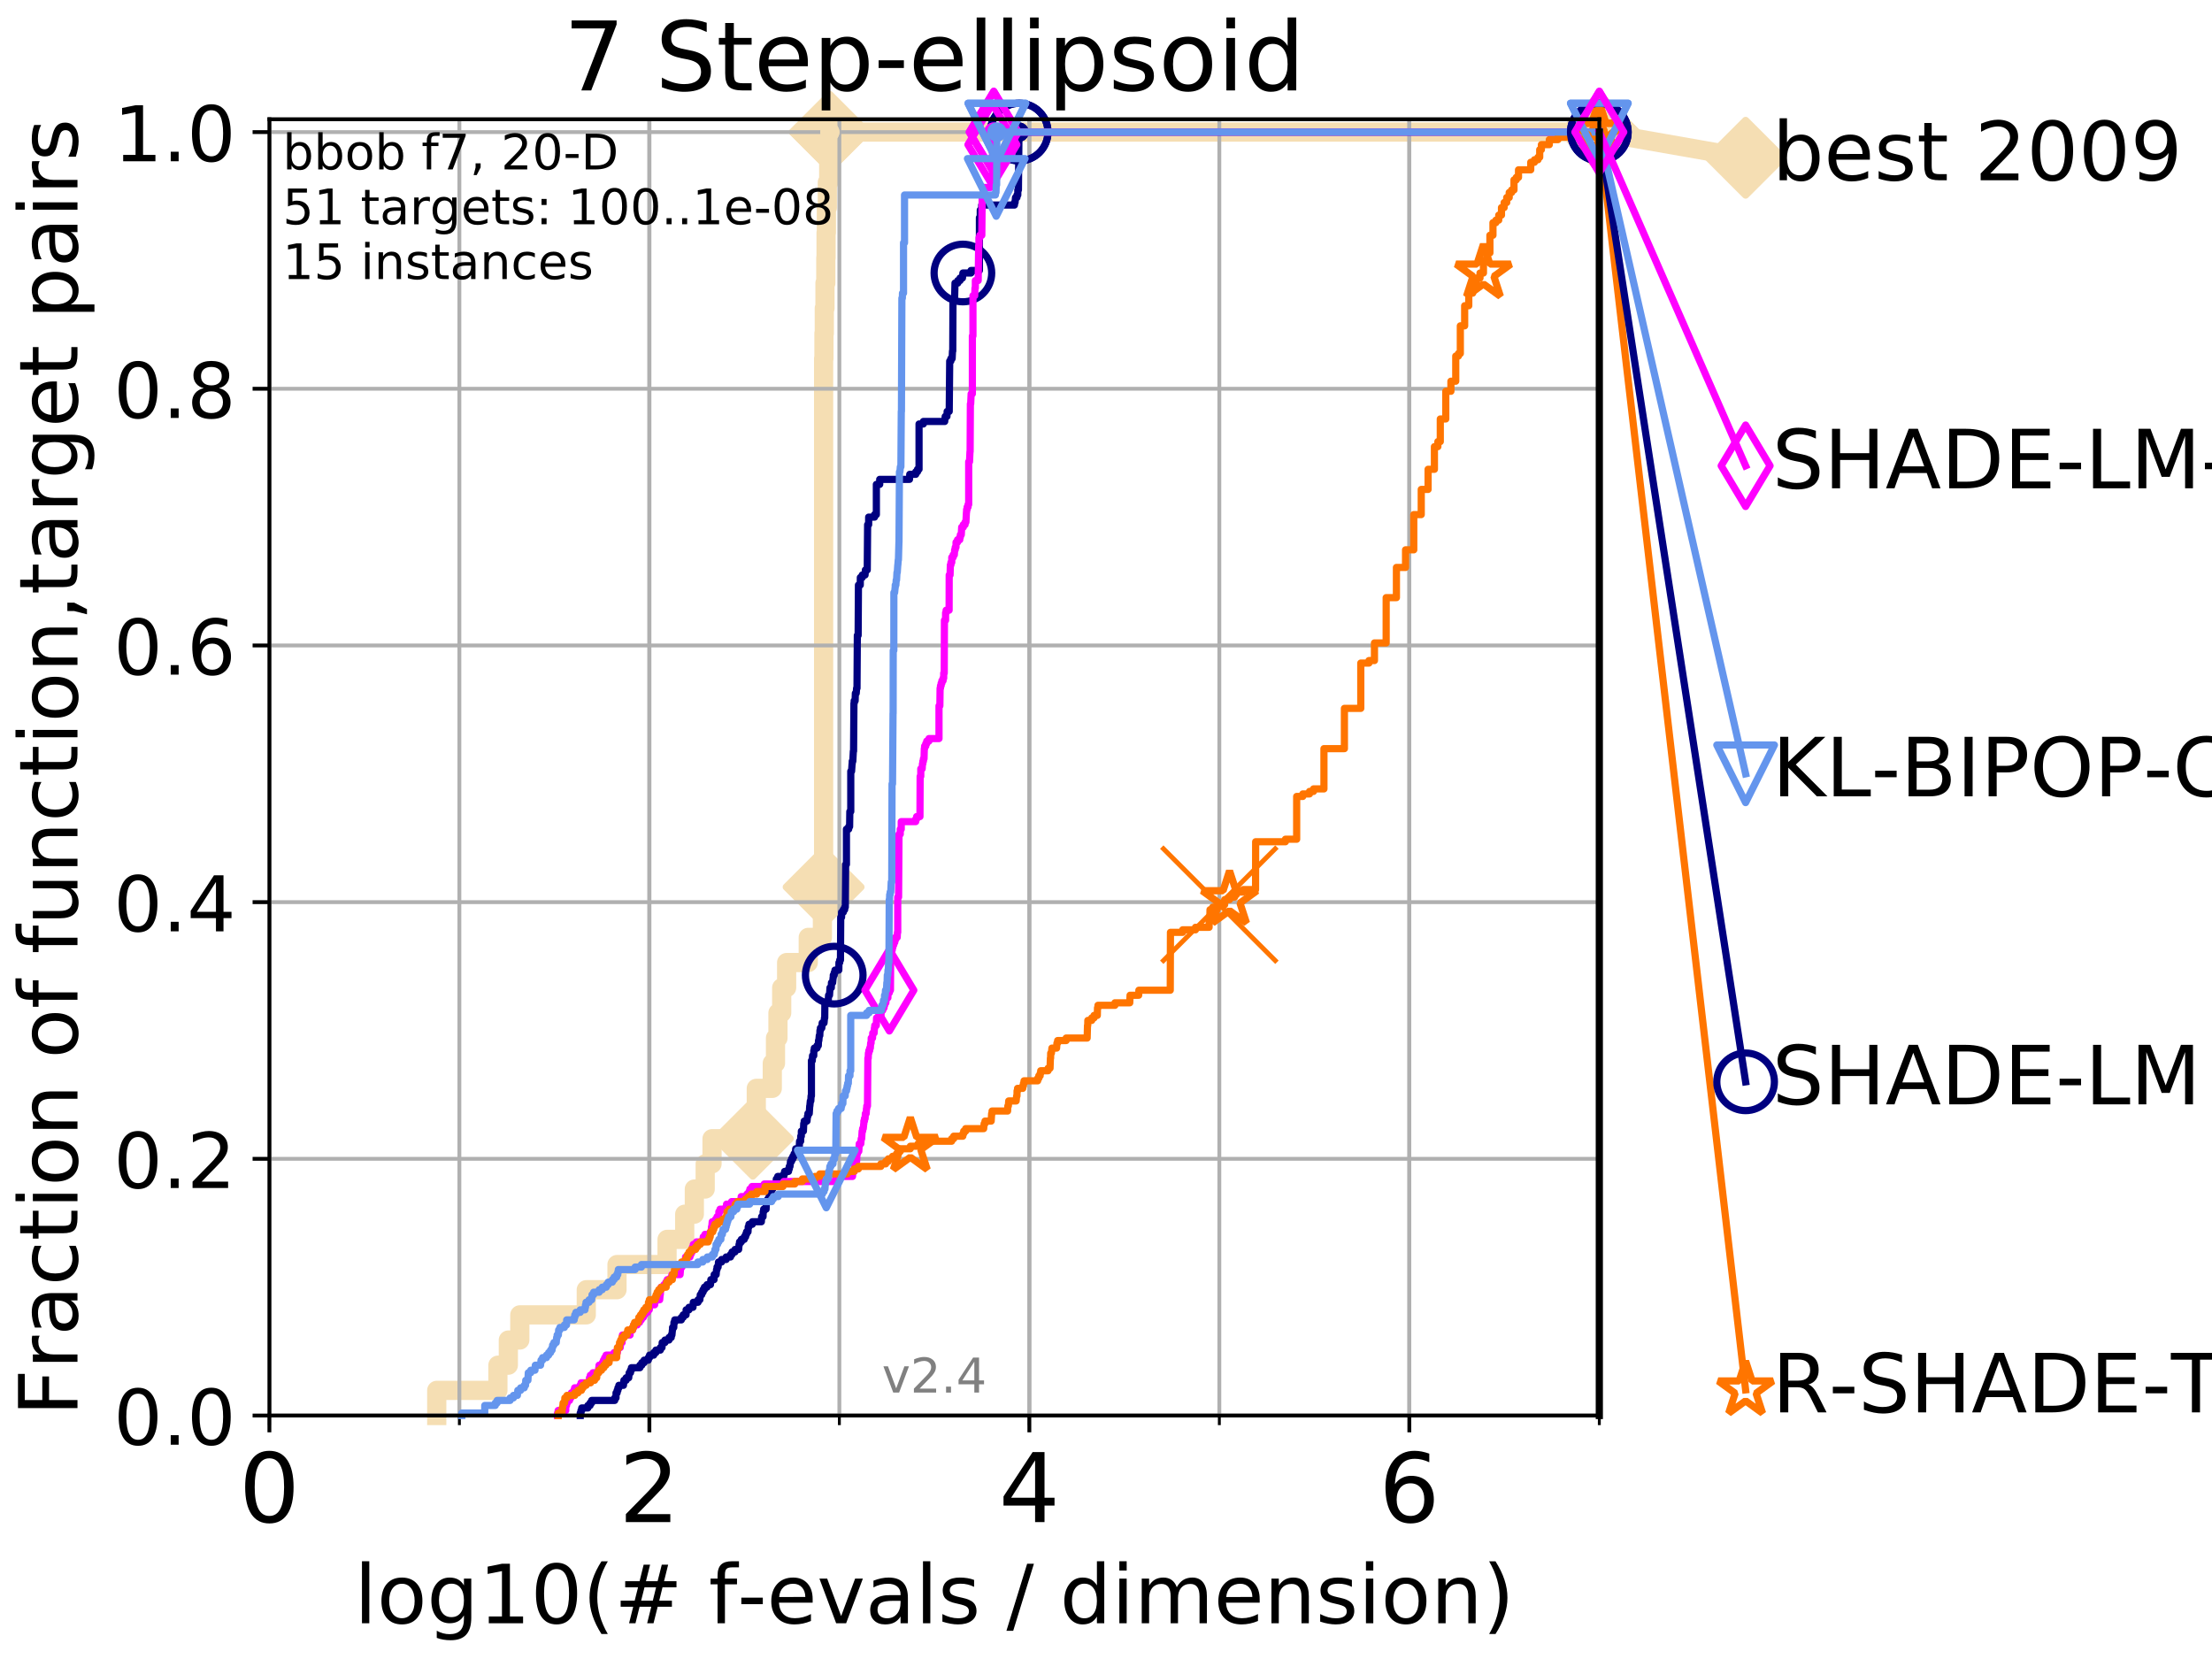<?xml version="1.0" encoding="utf-8" standalone="no"?>
<!DOCTYPE svg PUBLIC "-//W3C//DTD SVG 1.1//EN"
  "http://www.w3.org/Graphics/SVG/1.1/DTD/svg11.dtd">
<!-- Created with matplotlib (http://matplotlib.org/) -->
<svg height="345.6pt" version="1.1" viewBox="0 0 460.8 345.6" width="460.8pt" xmlns="http://www.w3.org/2000/svg" xmlns:xlink="http://www.w3.org/1999/xlink">
 <defs>
  <style type="text/css">
*{stroke-linecap:butt;stroke-linejoin:round;}
  </style>
 </defs>
 <g id="figure_1">
  <g id="patch_1">
   <path d="M 0 345.6 
L 460.8 345.6 
L 460.8 0 
L 0 0 
z
" style="fill:#ffffff;"/>
  </g>
  <g id="axes_1">
   <g id="patch_2">
    <path d="M 56.12 294.88 
L 333.168 294.88 
L 333.168 24.84 
L 56.12 24.84 
z
" style="fill:#ffffff;"/>
   </g>
   <g id="line2d_1">
    <path d="M 90.981 294.88 
L 90.981 289.638 
L 103.723 289.638 
L 103.723 284.395 
L 105.897 284.395 
L 105.897 279.153 
L 108.287 279.153 
L 108.287 273.91 
L 122.133 273.91 
L 122.133 268.668 
L 128.533 268.668 
L 128.533 263.425 
L 138.96 263.425 
L 138.96 258.183 
L 142.637 258.183 
L 142.637 252.94 
L 144.643 252.94 
L 144.643 247.698 
L 146.905 247.698 
L 146.905 242.455 
L 148.33 242.455 
L 148.33 237.213 
L 156.829 237.213 
L 156.829 231.97 
L 157.55 231.97 
L 157.55 226.728 
L 160.88 226.728 
L 160.88 221.485 
L 161.55 221.485 
L 161.55 216.243 
L 162.064 216.243 
L 162.064 211 
L 162.841 211 
L 162.841 205.758 
L 163.869 205.758 
L 163.869 200.515 
L 168.376 200.515 
L 168.376 195.273 
L 171.324 195.273 
L 171.324 190.03 
L 171.572 190.03 
L 171.572 184.788 
L 171.573 184.788 
L 171.573 74.696 
L 171.642 74.696 
L 171.642 69.453 
L 171.716 69.453 
L 171.716 64.211 
L 171.858 64.211 
L 171.858 58.969 
L 172.03 58.969 
L 172.03 53.726 
L 172.085 53.726 
L 172.085 48.484 
L 172.15 48.484 
L 172.15 43.241 
L 172.349 43.241 
L 172.349 37.999 
L 172.637 37.999 
L 172.637 32.756 
L 172.874 32.756 
L 172.874 27.514 
L 333.168 27.514 
" style="fill:none;stroke:#f5deb3;stroke-linecap:square;stroke-width:4;"/>
   </g>
   <g id="line2d_2">
    <defs>
     <path d="M -0 7.778 
L 7.778 0 
L 0 -7.778 
L -7.778 -0 
z
" id="m1d5772d117" style="stroke:#f5deb3;stroke-linejoin:miter;stroke-width:1.5;"/>
    </defs>
    <g>
     <use style="fill:#f5deb3;stroke:#f5deb3;stroke-linejoin:miter;stroke-width:1.5;" x="156.829" xlink:href="#m1d5772d117" y="237.213"/>
     <use style="fill:#f5deb3;stroke:#f5deb3;stroke-linejoin:miter;stroke-width:1.5;" x="171.573" xlink:href="#m1d5772d117" y="184.788"/>
     <use style="fill:#f5deb3;stroke:#f5deb3;stroke-linejoin:miter;stroke-width:1.5;" x="172.874" xlink:href="#m1d5772d117" y="27.514"/>
     <use style="fill:#f5deb3;stroke:#f5deb3;stroke-linejoin:miter;stroke-width:1.5;" x="172.874" xlink:href="#m1d5772d117" y="27.514"/>
     <use style="fill:#f5deb3;stroke:#f5deb3;stroke-linejoin:miter;stroke-width:1.5;" x="333.168" xlink:href="#m1d5772d117" y="27.514"/>
    </g>
   </g>
   <g id="line2d_3">
    <path style="fill:none;stroke:#f5deb3;stroke-linecap:square;stroke-width:4;"/>
    <g/>
   </g>
   <g id="line2d_4">
    <path d="M 333.168 27.514 
L 363.643 32.861 
" style="fill:none;stroke:#f5deb3;stroke-linecap:square;stroke-width:4;"/>
    <g>
     <use style="fill:#f5deb3;stroke:#f5deb3;stroke-linejoin:miter;stroke-width:1.5;" x="333.168" xlink:href="#m1d5772d117" y="27.514"/>
     <use style="fill:#f5deb3;stroke:#f5deb3;stroke-linejoin:miter;stroke-width:1.5;" x="363.643" xlink:href="#m1d5772d117" y="32.861"/>
    </g>
   </g>
   <g id="matplotlib.axis_1">
    <g id="xtick_1">
     <g id="line2d_5">
      <path clip-path="url(#p2620909e04)" d="M 56.12 294.88 
L 56.12 24.84 
" style="fill:none;stroke:#b0b0b0;stroke-linecap:square;stroke-width:0.8;"/>
     </g>
     <g id="line2d_6">
      <defs>
       <path d="M 0 0 
L 0 3.5 
" id="mfe693d30c6" style="stroke:#000000;stroke-width:0.8;"/>
      </defs>
      <g>
       <use style="stroke:#000000;stroke-width:0.8;" x="56.12" xlink:href="#mfe693d30c6" y="294.88"/>
      </g>
     </g>
     <g id="text_1">
      <!-- 0 -->
      <defs>
       <path d="M 31.781 66.406 
Q 24.172 66.406 20.328 58.906 
Q 16.5 51.422 16.5 36.375 
Q 16.5 21.391 20.328 13.891 
Q 24.172 6.391 31.781 6.391 
Q 39.453 6.391 43.281 13.891 
Q 47.125 21.391 47.125 36.375 
Q 47.125 51.422 43.281 58.906 
Q 39.453 66.406 31.781 66.406 
z
M 31.781 74.219 
Q 44.047 74.219 50.516 64.516 
Q 56.984 54.828 56.984 36.375 
Q 56.984 17.969 50.516 8.266 
Q 44.047 -1.422 31.781 -1.422 
Q 19.531 -1.422 13.062 8.266 
Q 6.594 17.969 6.594 36.375 
Q 6.594 54.828 13.062 64.516 
Q 19.531 74.219 31.781 74.219 
z
" id="DejaVuSans-30"/>
      </defs>
      <g transform="translate(49.758 317.077)scale(0.2 -0.2)">
       <use xlink:href="#DejaVuSans-30"/>
      </g>
     </g>
    </g>
    <g id="xtick_2">
     <g id="line2d_7">
      <path clip-path="url(#p2620909e04)" d="M 135.277 294.88 
L 135.277 24.84 
" style="fill:none;stroke:#b0b0b0;stroke-linecap:square;stroke-width:0.8;"/>
     </g>
     <g id="line2d_8">
      <g>
       <use style="stroke:#000000;stroke-width:0.8;" x="135.277" xlink:href="#mfe693d30c6" y="294.88"/>
      </g>
     </g>
     <g id="text_2">
      <!-- 2 -->
      <defs>
       <path d="M 19.188 8.297 
L 53.609 8.297 
L 53.609 0 
L 7.328 0 
L 7.328 8.297 
Q 12.938 14.109 22.625 23.891 
Q 32.328 33.688 34.812 36.531 
Q 39.547 41.844 41.422 45.531 
Q 43.312 49.219 43.312 52.781 
Q 43.312 58.594 39.234 62.25 
Q 35.156 65.922 28.609 65.922 
Q 23.969 65.922 18.812 64.312 
Q 13.672 62.703 7.812 59.422 
L 7.812 69.391 
Q 13.766 71.781 18.938 73 
Q 24.125 74.219 28.422 74.219 
Q 39.75 74.219 46.484 68.547 
Q 53.219 62.891 53.219 53.422 
Q 53.219 48.922 51.531 44.891 
Q 49.859 40.875 45.406 35.406 
Q 44.188 33.984 37.641 27.219 
Q 31.109 20.453 19.188 8.297 
z
" id="DejaVuSans-32"/>
      </defs>
      <g transform="translate(128.914 317.077)scale(0.2 -0.2)">
       <use xlink:href="#DejaVuSans-32"/>
      </g>
     </g>
    </g>
    <g id="xtick_3">
     <g id="line2d_9">
      <path clip-path="url(#p2620909e04)" d="M 214.433 294.88 
L 214.433 24.84 
" style="fill:none;stroke:#b0b0b0;stroke-linecap:square;stroke-width:0.8;"/>
     </g>
     <g id="line2d_10">
      <g>
       <use style="stroke:#000000;stroke-width:0.8;" x="214.433" xlink:href="#mfe693d30c6" y="294.88"/>
      </g>
     </g>
     <g id="text_3">
      <!-- 4 -->
      <defs>
       <path d="M 37.797 64.312 
L 12.891 25.391 
L 37.797 25.391 
z
M 35.203 72.906 
L 47.609 72.906 
L 47.609 25.391 
L 58.016 25.391 
L 58.016 17.188 
L 47.609 17.188 
L 47.609 0 
L 37.797 0 
L 37.797 17.188 
L 4.891 17.188 
L 4.891 26.703 
z
" id="DejaVuSans-34"/>
      </defs>
      <g transform="translate(208.071 317.077)scale(0.2 -0.2)">
       <use xlink:href="#DejaVuSans-34"/>
      </g>
     </g>
    </g>
    <g id="xtick_4">
     <g id="line2d_11">
      <path clip-path="url(#p2620909e04)" d="M 293.59 294.88 
L 293.59 24.84 
" style="fill:none;stroke:#b0b0b0;stroke-linecap:square;stroke-width:0.8;"/>
     </g>
     <g id="line2d_12">
      <g>
       <use style="stroke:#000000;stroke-width:0.8;" x="293.59" xlink:href="#mfe693d30c6" y="294.88"/>
      </g>
     </g>
     <g id="text_4">
      <!-- 6 -->
      <defs>
       <path d="M 33.016 40.375 
Q 26.375 40.375 22.484 35.828 
Q 18.609 31.297 18.609 23.391 
Q 18.609 15.531 22.484 10.953 
Q 26.375 6.391 33.016 6.391 
Q 39.656 6.391 43.531 10.953 
Q 47.406 15.531 47.406 23.391 
Q 47.406 31.297 43.531 35.828 
Q 39.656 40.375 33.016 40.375 
z
M 52.594 71.297 
L 52.594 62.312 
Q 48.875 64.062 45.094 64.984 
Q 41.312 65.922 37.594 65.922 
Q 27.828 65.922 22.672 59.328 
Q 17.531 52.734 16.797 39.406 
Q 19.672 43.656 24.016 45.922 
Q 28.375 48.188 33.594 48.188 
Q 44.578 48.188 50.953 41.516 
Q 57.328 34.859 57.328 23.391 
Q 57.328 12.156 50.688 5.359 
Q 44.047 -1.422 33.016 -1.422 
Q 20.359 -1.422 13.672 8.266 
Q 6.984 17.969 6.984 36.375 
Q 6.984 53.656 15.188 63.938 
Q 23.391 74.219 37.203 74.219 
Q 40.922 74.219 44.703 73.484 
Q 48.484 72.75 52.594 71.297 
z
" id="DejaVuSans-36"/>
      </defs>
      <g transform="translate(287.227 317.077)scale(0.2 -0.2)">
       <use xlink:href="#DejaVuSans-36"/>
      </g>
     </g>
    </g>
    <g id="xtick_5">
     <g id="line2d_13">
      <path clip-path="url(#p2620909e04)" d="M 56.12 294.88 
L 56.12 24.84 
" style="fill:none;stroke:#b0b0b0;stroke-linecap:square;stroke-width:0.8;"/>
     </g>
     <g id="line2d_14">
      <defs>
       <path d="M 0 0 
L 0 2 
" id="med7cd7d316" style="stroke:#000000;stroke-width:0.6;"/>
      </defs>
      <g>
       <use style="stroke:#000000;stroke-width:0.6;" x="56.12" xlink:href="#med7cd7d316" y="294.88"/>
      </g>
     </g>
    </g>
    <g id="xtick_6">
     <g id="line2d_15">
      <path clip-path="url(#p2620909e04)" d="M 95.698 294.88 
L 95.698 24.84 
" style="fill:none;stroke:#b0b0b0;stroke-linecap:square;stroke-width:0.8;"/>
     </g>
     <g id="line2d_16">
      <g>
       <use style="stroke:#000000;stroke-width:0.6;" x="95.698" xlink:href="#med7cd7d316" y="294.88"/>
      </g>
     </g>
    </g>
    <g id="xtick_7">
     <g id="line2d_17">
      <path clip-path="url(#p2620909e04)" d="M 135.277 294.88 
L 135.277 24.84 
" style="fill:none;stroke:#b0b0b0;stroke-linecap:square;stroke-width:0.8;"/>
     </g>
     <g id="line2d_18">
      <g>
       <use style="stroke:#000000;stroke-width:0.6;" x="135.277" xlink:href="#med7cd7d316" y="294.88"/>
      </g>
     </g>
    </g>
    <g id="xtick_8">
     <g id="line2d_19">
      <path clip-path="url(#p2620909e04)" d="M 174.855 294.88 
L 174.855 24.84 
" style="fill:none;stroke:#b0b0b0;stroke-linecap:square;stroke-width:0.8;"/>
     </g>
     <g id="line2d_20">
      <g>
       <use style="stroke:#000000;stroke-width:0.6;" x="174.855" xlink:href="#med7cd7d316" y="294.88"/>
      </g>
     </g>
    </g>
    <g id="xtick_9">
     <g id="line2d_21">
      <path clip-path="url(#p2620909e04)" d="M 214.433 294.88 
L 214.433 24.84 
" style="fill:none;stroke:#b0b0b0;stroke-linecap:square;stroke-width:0.8;"/>
     </g>
     <g id="line2d_22">
      <g>
       <use style="stroke:#000000;stroke-width:0.6;" x="214.433" xlink:href="#med7cd7d316" y="294.88"/>
      </g>
     </g>
    </g>
    <g id="xtick_10">
     <g id="line2d_23">
      <path clip-path="url(#p2620909e04)" d="M 254.011 294.88 
L 254.011 24.84 
" style="fill:none;stroke:#b0b0b0;stroke-linecap:square;stroke-width:0.8;"/>
     </g>
     <g id="line2d_24">
      <g>
       <use style="stroke:#000000;stroke-width:0.6;" x="254.011" xlink:href="#med7cd7d316" y="294.88"/>
      </g>
     </g>
    </g>
    <g id="xtick_11">
     <g id="line2d_25">
      <path clip-path="url(#p2620909e04)" d="M 293.59 294.88 
L 293.59 24.84 
" style="fill:none;stroke:#b0b0b0;stroke-linecap:square;stroke-width:0.8;"/>
     </g>
     <g id="line2d_26">
      <g>
       <use style="stroke:#000000;stroke-width:0.6;" x="293.59" xlink:href="#med7cd7d316" y="294.88"/>
      </g>
     </g>
    </g>
    <g id="xtick_12">
     <g id="line2d_27">
      <path clip-path="url(#p2620909e04)" d="M 333.168 294.88 
L 333.168 24.84 
" style="fill:none;stroke:#b0b0b0;stroke-linecap:square;stroke-width:0.8;"/>
     </g>
     <g id="line2d_28">
      <g>
       <use style="stroke:#000000;stroke-width:0.6;" x="333.168" xlink:href="#med7cd7d316" y="294.88"/>
      </g>
     </g>
    </g>
    <g id="text_5">
     <!-- log10(# f-evals / dimension) -->
     <defs>
      <path d="M 9.422 75.984 
L 18.406 75.984 
L 18.406 0 
L 9.422 0 
z
" id="DejaVuSans-6c"/>
      <path d="M 30.609 48.391 
Q 23.391 48.391 19.188 42.75 
Q 14.984 37.109 14.984 27.297 
Q 14.984 17.484 19.156 11.844 
Q 23.344 6.203 30.609 6.203 
Q 37.797 6.203 41.984 11.859 
Q 46.188 17.531 46.188 27.297 
Q 46.188 37.016 41.984 42.703 
Q 37.797 48.391 30.609 48.391 
z
M 30.609 56 
Q 42.328 56 49.016 48.375 
Q 55.719 40.766 55.719 27.297 
Q 55.719 13.875 49.016 6.219 
Q 42.328 -1.422 30.609 -1.422 
Q 18.844 -1.422 12.172 6.219 
Q 5.516 13.875 5.516 27.297 
Q 5.516 40.766 12.172 48.375 
Q 18.844 56 30.609 56 
z
" id="DejaVuSans-6f"/>
      <path d="M 45.406 27.984 
Q 45.406 37.75 41.375 43.109 
Q 37.359 48.484 30.078 48.484 
Q 22.859 48.484 18.828 43.109 
Q 14.797 37.75 14.797 27.984 
Q 14.797 18.266 18.828 12.891 
Q 22.859 7.516 30.078 7.516 
Q 37.359 7.516 41.375 12.891 
Q 45.406 18.266 45.406 27.984 
z
M 54.391 6.781 
Q 54.391 -7.172 48.188 -13.984 
Q 42 -20.797 29.203 -20.797 
Q 24.469 -20.797 20.266 -20.094 
Q 16.062 -19.391 12.109 -17.922 
L 12.109 -9.188 
Q 16.062 -11.328 19.922 -12.344 
Q 23.781 -13.375 27.781 -13.375 
Q 36.625 -13.375 41.016 -8.766 
Q 45.406 -4.156 45.406 5.172 
L 45.406 9.625 
Q 42.625 4.781 38.281 2.391 
Q 33.938 0 27.875 0 
Q 17.828 0 11.672 7.656 
Q 5.516 15.328 5.516 27.984 
Q 5.516 40.672 11.672 48.328 
Q 17.828 56 27.875 56 
Q 33.938 56 38.281 53.609 
Q 42.625 51.219 45.406 46.391 
L 45.406 54.688 
L 54.391 54.688 
z
" id="DejaVuSans-67"/>
      <path d="M 12.406 8.297 
L 28.516 8.297 
L 28.516 63.922 
L 10.984 60.406 
L 10.984 69.391 
L 28.422 72.906 
L 38.281 72.906 
L 38.281 8.297 
L 54.391 8.297 
L 54.391 0 
L 12.406 0 
z
" id="DejaVuSans-31"/>
      <path d="M 31 75.875 
Q 24.469 64.656 21.281 53.656 
Q 18.109 42.672 18.109 31.391 
Q 18.109 20.125 21.312 9.062 
Q 24.516 -2 31 -13.188 
L 23.188 -13.188 
Q 15.875 -1.703 12.234 9.375 
Q 8.594 20.453 8.594 31.391 
Q 8.594 42.281 12.203 53.312 
Q 15.828 64.359 23.188 75.875 
z
" id="DejaVuSans-28"/>
      <path d="M 51.125 44 
L 36.922 44 
L 32.812 27.688 
L 47.125 27.688 
z
M 43.797 71.781 
L 38.719 51.516 
L 52.984 51.516 
L 58.109 71.781 
L 65.922 71.781 
L 60.891 51.516 
L 76.125 51.516 
L 76.125 44 
L 58.984 44 
L 54.984 27.688 
L 70.516 27.688 
L 70.516 20.219 
L 53.078 20.219 
L 48 0 
L 40.188 0 
L 45.219 20.219 
L 30.906 20.219 
L 25.875 0 
L 18.016 0 
L 23.094 20.219 
L 7.719 20.219 
L 7.719 27.688 
L 24.906 27.688 
L 29 44 
L 13.281 44 
L 13.281 51.516 
L 30.906 51.516 
L 35.891 71.781 
z
" id="DejaVuSans-23"/>
      <path id="DejaVuSans-20"/>
      <path d="M 37.109 75.984 
L 37.109 68.5 
L 28.516 68.5 
Q 23.688 68.5 21.797 66.547 
Q 19.922 64.594 19.922 59.516 
L 19.922 54.688 
L 34.719 54.688 
L 34.719 47.703 
L 19.922 47.703 
L 19.922 0 
L 10.891 0 
L 10.891 47.703 
L 2.297 47.703 
L 2.297 54.688 
L 10.891 54.688 
L 10.891 58.5 
Q 10.891 67.625 15.141 71.797 
Q 19.391 75.984 28.609 75.984 
z
" id="DejaVuSans-66"/>
      <path d="M 4.891 31.391 
L 31.203 31.391 
L 31.203 23.391 
L 4.891 23.391 
z
" id="DejaVuSans-2d"/>
      <path d="M 56.203 29.594 
L 56.203 25.203 
L 14.891 25.203 
Q 15.484 15.922 20.484 11.062 
Q 25.484 6.203 34.422 6.203 
Q 39.594 6.203 44.453 7.469 
Q 49.312 8.734 54.109 11.281 
L 54.109 2.781 
Q 49.266 0.734 44.188 -0.344 
Q 39.109 -1.422 33.891 -1.422 
Q 20.797 -1.422 13.156 6.188 
Q 5.516 13.812 5.516 26.812 
Q 5.516 40.234 12.766 48.109 
Q 20.016 56 32.328 56 
Q 43.359 56 49.781 48.891 
Q 56.203 41.797 56.203 29.594 
z
M 47.219 32.234 
Q 47.125 39.594 43.094 43.984 
Q 39.062 48.391 32.422 48.391 
Q 24.906 48.391 20.391 44.141 
Q 15.875 39.891 15.188 32.172 
z
" id="DejaVuSans-65"/>
      <path d="M 2.984 54.688 
L 12.5 54.688 
L 29.594 8.797 
L 46.688 54.688 
L 56.203 54.688 
L 35.688 0 
L 23.484 0 
z
" id="DejaVuSans-76"/>
      <path d="M 34.281 27.484 
Q 23.391 27.484 19.188 25 
Q 14.984 22.516 14.984 16.5 
Q 14.984 11.719 18.141 8.906 
Q 21.297 6.109 26.703 6.109 
Q 34.188 6.109 38.703 11.406 
Q 43.219 16.703 43.219 25.484 
L 43.219 27.484 
z
M 52.203 31.203 
L 52.203 0 
L 43.219 0 
L 43.219 8.297 
Q 40.141 3.328 35.547 0.953 
Q 30.953 -1.422 24.312 -1.422 
Q 15.922 -1.422 10.953 3.297 
Q 6 8.016 6 15.922 
Q 6 25.141 12.172 29.828 
Q 18.359 34.516 30.609 34.516 
L 43.219 34.516 
L 43.219 35.406 
Q 43.219 41.609 39.141 45 
Q 35.062 48.391 27.688 48.391 
Q 23 48.391 18.547 47.266 
Q 14.109 46.141 10.016 43.891 
L 10.016 52.203 
Q 14.938 54.109 19.578 55.047 
Q 24.219 56 28.609 56 
Q 40.484 56 46.344 49.844 
Q 52.203 43.703 52.203 31.203 
z
" id="DejaVuSans-61"/>
      <path d="M 44.281 53.078 
L 44.281 44.578 
Q 40.484 46.531 36.375 47.5 
Q 32.281 48.484 27.875 48.484 
Q 21.188 48.484 17.844 46.438 
Q 14.5 44.391 14.5 40.281 
Q 14.5 37.156 16.891 35.375 
Q 19.281 33.594 26.516 31.984 
L 29.594 31.297 
Q 39.156 29.25 43.188 25.516 
Q 47.219 21.781 47.219 15.094 
Q 47.219 7.469 41.188 3.016 
Q 35.156 -1.422 24.609 -1.422 
Q 20.219 -1.422 15.453 -0.562 
Q 10.688 0.297 5.422 2 
L 5.422 11.281 
Q 10.406 8.688 15.234 7.391 
Q 20.062 6.109 24.812 6.109 
Q 31.156 6.109 34.562 8.281 
Q 37.984 10.453 37.984 14.406 
Q 37.984 18.062 35.516 20.016 
Q 33.062 21.969 24.703 23.781 
L 21.578 24.516 
Q 13.234 26.266 9.516 29.906 
Q 5.812 33.547 5.812 39.891 
Q 5.812 47.609 11.281 51.797 
Q 16.75 56 26.812 56 
Q 31.781 56 36.172 55.266 
Q 40.578 54.547 44.281 53.078 
z
" id="DejaVuSans-73"/>
      <path d="M 25.391 72.906 
L 33.688 72.906 
L 8.297 -9.281 
L 0 -9.281 
z
" id="DejaVuSans-2f"/>
      <path d="M 45.406 46.391 
L 45.406 75.984 
L 54.391 75.984 
L 54.391 0 
L 45.406 0 
L 45.406 8.203 
Q 42.578 3.328 38.25 0.953 
Q 33.938 -1.422 27.875 -1.422 
Q 17.969 -1.422 11.734 6.484 
Q 5.516 14.406 5.516 27.297 
Q 5.516 40.188 11.734 48.094 
Q 17.969 56 27.875 56 
Q 33.938 56 38.25 53.625 
Q 42.578 51.266 45.406 46.391 
z
M 14.797 27.297 
Q 14.797 17.391 18.875 11.75 
Q 22.953 6.109 30.078 6.109 
Q 37.203 6.109 41.297 11.75 
Q 45.406 17.391 45.406 27.297 
Q 45.406 37.203 41.297 42.844 
Q 37.203 48.484 30.078 48.484 
Q 22.953 48.484 18.875 42.844 
Q 14.797 37.203 14.797 27.297 
z
" id="DejaVuSans-64"/>
      <path d="M 9.422 54.688 
L 18.406 54.688 
L 18.406 0 
L 9.422 0 
z
M 9.422 75.984 
L 18.406 75.984 
L 18.406 64.594 
L 9.422 64.594 
z
" id="DejaVuSans-69"/>
      <path d="M 52 44.188 
Q 55.375 50.25 60.062 53.125 
Q 64.75 56 71.094 56 
Q 79.641 56 84.281 50.016 
Q 88.922 44.047 88.922 33.016 
L 88.922 0 
L 79.891 0 
L 79.891 32.719 
Q 79.891 40.578 77.094 44.375 
Q 74.312 48.188 68.609 48.188 
Q 61.625 48.188 57.562 43.547 
Q 53.516 38.922 53.516 30.906 
L 53.516 0 
L 44.484 0 
L 44.484 32.719 
Q 44.484 40.625 41.703 44.406 
Q 38.922 48.188 33.109 48.188 
Q 26.219 48.188 22.156 43.531 
Q 18.109 38.875 18.109 30.906 
L 18.109 0 
L 9.078 0 
L 9.078 54.688 
L 18.109 54.688 
L 18.109 46.188 
Q 21.188 51.219 25.484 53.609 
Q 29.781 56 35.688 56 
Q 41.656 56 45.828 52.969 
Q 50 49.953 52 44.188 
z
" id="DejaVuSans-6d"/>
      <path d="M 54.891 33.016 
L 54.891 0 
L 45.906 0 
L 45.906 32.719 
Q 45.906 40.484 42.875 44.328 
Q 39.844 48.188 33.797 48.188 
Q 26.516 48.188 22.312 43.547 
Q 18.109 38.922 18.109 30.906 
L 18.109 0 
L 9.078 0 
L 9.078 54.688 
L 18.109 54.688 
L 18.109 46.188 
Q 21.344 51.125 25.703 53.562 
Q 30.078 56 35.797 56 
Q 45.219 56 50.047 50.172 
Q 54.891 44.344 54.891 33.016 
z
" id="DejaVuSans-6e"/>
      <path d="M 8.016 75.875 
L 15.828 75.875 
Q 23.141 64.359 26.781 53.312 
Q 30.422 42.281 30.422 31.391 
Q 30.422 20.453 26.781 9.375 
Q 23.141 -1.703 15.828 -13.188 
L 8.016 -13.188 
Q 14.5 -2 17.703 9.062 
Q 20.906 20.125 20.906 31.391 
Q 20.906 42.672 17.703 53.656 
Q 14.5 64.656 8.016 75.875 
z
" id="DejaVuSans-29"/>
     </defs>
     <g transform="translate(73.803 338.154)scale(0.17 -0.17)">
      <use xlink:href="#DejaVuSans-6c"/>
      <use x="27.783" xlink:href="#DejaVuSans-6f"/>
      <use x="88.965" xlink:href="#DejaVuSans-67"/>
      <use x="152.441" xlink:href="#DejaVuSans-31"/>
      <use x="216.064" xlink:href="#DejaVuSans-30"/>
      <use x="279.688" xlink:href="#DejaVuSans-28"/>
      <use x="318.701" xlink:href="#DejaVuSans-23"/>
      <use x="402.49" xlink:href="#DejaVuSans-20"/>
      <use x="434.277" xlink:href="#DejaVuSans-66"/>
      <use x="469.404" xlink:href="#DejaVuSans-2d"/>
      <use x="505.488" xlink:href="#DejaVuSans-65"/>
      <use x="567.012" xlink:href="#DejaVuSans-76"/>
      <use x="626.191" xlink:href="#DejaVuSans-61"/>
      <use x="687.471" xlink:href="#DejaVuSans-6c"/>
      <use x="715.254" xlink:href="#DejaVuSans-73"/>
      <use x="767.354" xlink:href="#DejaVuSans-20"/>
      <use x="799.141" xlink:href="#DejaVuSans-2f"/>
      <use x="832.832" xlink:href="#DejaVuSans-20"/>
      <use x="864.619" xlink:href="#DejaVuSans-64"/>
      <use x="928.096" xlink:href="#DejaVuSans-69"/>
      <use x="955.879" xlink:href="#DejaVuSans-6d"/>
      <use x="1053.291" xlink:href="#DejaVuSans-65"/>
      <use x="1114.814" xlink:href="#DejaVuSans-6e"/>
      <use x="1178.193" xlink:href="#DejaVuSans-73"/>
      <use x="1230.293" xlink:href="#DejaVuSans-69"/>
      <use x="1258.076" xlink:href="#DejaVuSans-6f"/>
      <use x="1319.258" xlink:href="#DejaVuSans-6e"/>
      <use x="1382.637" xlink:href="#DejaVuSans-29"/>
     </g>
    </g>
   </g>
   <g id="matplotlib.axis_2">
    <g id="ytick_1">
     <g id="line2d_29">
      <path clip-path="url(#p2620909e04)" d="M 56.12 294.88 
L 333.168 294.88 
" style="fill:none;stroke:#b0b0b0;stroke-linecap:square;stroke-width:0.8;"/>
     </g>
     <g id="line2d_30">
      <defs>
       <path d="M 0 0 
L -3.5 0 
" id="mee421eacd1" style="stroke:#000000;stroke-width:0.8;"/>
      </defs>
      <g>
       <use style="stroke:#000000;stroke-width:0.8;" x="56.12" xlink:href="#mee421eacd1" y="294.88"/>
      </g>
     </g>
     <g id="text_6">
      <!-- 0.0 -->
      <defs>
       <path d="M 10.688 12.406 
L 21 12.406 
L 21 0 
L 10.688 0 
z
" id="DejaVuSans-2e"/>
      </defs>
      <g transform="translate(23.675 300.959)scale(0.16 -0.16)">
       <use xlink:href="#DejaVuSans-30"/>
       <use x="63.623" xlink:href="#DejaVuSans-2e"/>
       <use x="95.41" xlink:href="#DejaVuSans-30"/>
      </g>
     </g>
    </g>
    <g id="ytick_2">
     <g id="line2d_31">
      <path clip-path="url(#p2620909e04)" d="M 56.12 241.407 
L 333.168 241.407 
" style="fill:none;stroke:#b0b0b0;stroke-linecap:square;stroke-width:0.8;"/>
     </g>
     <g id="line2d_32">
      <g>
       <use style="stroke:#000000;stroke-width:0.8;" x="56.12" xlink:href="#mee421eacd1" y="241.407"/>
      </g>
     </g>
     <g id="text_7">
      <!-- 0.2 -->
      <g transform="translate(23.675 247.485)scale(0.16 -0.16)">
       <use xlink:href="#DejaVuSans-30"/>
       <use x="63.623" xlink:href="#DejaVuSans-2e"/>
       <use x="95.41" xlink:href="#DejaVuSans-32"/>
      </g>
     </g>
    </g>
    <g id="ytick_3">
     <g id="line2d_33">
      <path clip-path="url(#p2620909e04)" d="M 56.12 187.933 
L 333.168 187.933 
" style="fill:none;stroke:#b0b0b0;stroke-linecap:square;stroke-width:0.8;"/>
     </g>
     <g id="line2d_34">
      <g>
       <use style="stroke:#000000;stroke-width:0.8;" x="56.12" xlink:href="#mee421eacd1" y="187.933"/>
      </g>
     </g>
     <g id="text_8">
      <!-- 0.4 -->
      <g transform="translate(23.675 194.012)scale(0.16 -0.16)">
       <use xlink:href="#DejaVuSans-30"/>
       <use x="63.623" xlink:href="#DejaVuSans-2e"/>
       <use x="95.41" xlink:href="#DejaVuSans-34"/>
      </g>
     </g>
    </g>
    <g id="ytick_4">
     <g id="line2d_35">
      <path clip-path="url(#p2620909e04)" d="M 56.12 134.46 
L 333.168 134.46 
" style="fill:none;stroke:#b0b0b0;stroke-linecap:square;stroke-width:0.8;"/>
     </g>
     <g id="line2d_36">
      <g>
       <use style="stroke:#000000;stroke-width:0.8;" x="56.12" xlink:href="#mee421eacd1" y="134.46"/>
      </g>
     </g>
     <g id="text_9">
      <!-- 0.6 -->
      <g transform="translate(23.675 140.539)scale(0.16 -0.16)">
       <use xlink:href="#DejaVuSans-30"/>
       <use x="63.623" xlink:href="#DejaVuSans-2e"/>
       <use x="95.41" xlink:href="#DejaVuSans-36"/>
      </g>
     </g>
    </g>
    <g id="ytick_5">
     <g id="line2d_37">
      <path clip-path="url(#p2620909e04)" d="M 56.12 80.987 
L 333.168 80.987 
" style="fill:none;stroke:#b0b0b0;stroke-linecap:square;stroke-width:0.8;"/>
     </g>
     <g id="line2d_38">
      <g>
       <use style="stroke:#000000;stroke-width:0.8;" x="56.12" xlink:href="#mee421eacd1" y="80.987"/>
      </g>
     </g>
     <g id="text_10">
      <!-- 0.8 -->
      <defs>
       <path d="M 31.781 34.625 
Q 24.75 34.625 20.719 30.859 
Q 16.703 27.094 16.703 20.516 
Q 16.703 13.922 20.719 10.156 
Q 24.75 6.391 31.781 6.391 
Q 38.812 6.391 42.859 10.172 
Q 46.922 13.969 46.922 20.516 
Q 46.922 27.094 42.891 30.859 
Q 38.875 34.625 31.781 34.625 
z
M 21.922 38.812 
Q 15.578 40.375 12.031 44.719 
Q 8.5 49.078 8.5 55.328 
Q 8.5 64.062 14.719 69.141 
Q 20.953 74.219 31.781 74.219 
Q 42.672 74.219 48.875 69.141 
Q 55.078 64.062 55.078 55.328 
Q 55.078 49.078 51.531 44.719 
Q 48 40.375 41.703 38.812 
Q 48.828 37.156 52.797 32.312 
Q 56.781 27.484 56.781 20.516 
Q 56.781 9.906 50.312 4.234 
Q 43.844 -1.422 31.781 -1.422 
Q 19.734 -1.422 13.25 4.234 
Q 6.781 9.906 6.781 20.516 
Q 6.781 27.484 10.781 32.312 
Q 14.797 37.156 21.922 38.812 
z
M 18.312 54.391 
Q 18.312 48.734 21.844 45.562 
Q 25.391 42.391 31.781 42.391 
Q 38.141 42.391 41.719 45.562 
Q 45.312 48.734 45.312 54.391 
Q 45.312 60.062 41.719 63.234 
Q 38.141 66.406 31.781 66.406 
Q 25.391 66.406 21.844 63.234 
Q 18.312 60.062 18.312 54.391 
z
" id="DejaVuSans-38"/>
      </defs>
      <g transform="translate(23.675 87.066)scale(0.16 -0.16)">
       <use xlink:href="#DejaVuSans-30"/>
       <use x="63.623" xlink:href="#DejaVuSans-2e"/>
       <use x="95.41" xlink:href="#DejaVuSans-38"/>
      </g>
     </g>
    </g>
    <g id="ytick_6">
     <g id="line2d_39">
      <path clip-path="url(#p2620909e04)" d="M 56.12 27.514 
L 333.168 27.514 
" style="fill:none;stroke:#b0b0b0;stroke-linecap:square;stroke-width:0.8;"/>
     </g>
     <g id="line2d_40">
      <g>
       <use style="stroke:#000000;stroke-width:0.8;" x="56.12" xlink:href="#mee421eacd1" y="27.514"/>
      </g>
     </g>
     <g id="text_11">
      <!-- 1.0 -->
      <g transform="translate(23.675 33.592)scale(0.16 -0.16)">
       <use xlink:href="#DejaVuSans-31"/>
       <use x="63.623" xlink:href="#DejaVuSans-2e"/>
       <use x="95.41" xlink:href="#DejaVuSans-30"/>
      </g>
     </g>
    </g>
    <g id="text_12">
     <!-- Fraction of function,target pairs -->
     <defs>
      <path d="M 9.812 72.906 
L 51.703 72.906 
L 51.703 64.594 
L 19.672 64.594 
L 19.672 43.109 
L 48.578 43.109 
L 48.578 34.812 
L 19.672 34.812 
L 19.672 0 
L 9.812 0 
z
" id="DejaVuSans-46"/>
      <path d="M 41.109 46.297 
Q 39.594 47.172 37.812 47.578 
Q 36.031 48 33.891 48 
Q 26.266 48 22.188 43.047 
Q 18.109 38.094 18.109 28.812 
L 18.109 0 
L 9.078 0 
L 9.078 54.688 
L 18.109 54.688 
L 18.109 46.188 
Q 20.953 51.172 25.484 53.578 
Q 30.031 56 36.531 56 
Q 37.453 56 38.578 55.875 
Q 39.703 55.766 41.062 55.516 
z
" id="DejaVuSans-72"/>
      <path d="M 48.781 52.594 
L 48.781 44.188 
Q 44.969 46.297 41.141 47.344 
Q 37.312 48.391 33.406 48.391 
Q 24.656 48.391 19.812 42.844 
Q 14.984 37.312 14.984 27.297 
Q 14.984 17.281 19.812 11.734 
Q 24.656 6.203 33.406 6.203 
Q 37.312 6.203 41.141 7.25 
Q 44.969 8.297 48.781 10.406 
L 48.781 2.094 
Q 45.016 0.344 40.984 -0.531 
Q 36.969 -1.422 32.422 -1.422 
Q 20.062 -1.422 12.781 6.344 
Q 5.516 14.109 5.516 27.297 
Q 5.516 40.672 12.859 48.328 
Q 20.219 56 33.016 56 
Q 37.156 56 41.109 55.141 
Q 45.062 54.297 48.781 52.594 
z
" id="DejaVuSans-63"/>
      <path d="M 18.312 70.219 
L 18.312 54.688 
L 36.812 54.688 
L 36.812 47.703 
L 18.312 47.703 
L 18.312 18.016 
Q 18.312 11.328 20.141 9.422 
Q 21.969 7.516 27.594 7.516 
L 36.812 7.516 
L 36.812 0 
L 27.594 0 
Q 17.188 0 13.234 3.875 
Q 9.281 7.766 9.281 18.016 
L 9.281 47.703 
L 2.688 47.703 
L 2.688 54.688 
L 9.281 54.688 
L 9.281 70.219 
z
" id="DejaVuSans-74"/>
      <path d="M 8.5 21.578 
L 8.5 54.688 
L 17.484 54.688 
L 17.484 21.922 
Q 17.484 14.156 20.5 10.266 
Q 23.531 6.391 29.594 6.391 
Q 36.859 6.391 41.078 11.031 
Q 45.312 15.672 45.312 23.688 
L 45.312 54.688 
L 54.297 54.688 
L 54.297 0 
L 45.312 0 
L 45.312 8.406 
Q 42.047 3.422 37.719 1 
Q 33.406 -1.422 27.688 -1.422 
Q 18.266 -1.422 13.375 4.438 
Q 8.5 10.297 8.5 21.578 
z
M 31.109 56 
z
" id="DejaVuSans-75"/>
      <path d="M 11.719 12.406 
L 22.016 12.406 
L 22.016 4 
L 14.016 -11.625 
L 7.719 -11.625 
L 11.719 4 
z
" id="DejaVuSans-2c"/>
      <path d="M 18.109 8.203 
L 18.109 -20.797 
L 9.078 -20.797 
L 9.078 54.688 
L 18.109 54.688 
L 18.109 46.391 
Q 20.953 51.266 25.266 53.625 
Q 29.594 56 35.594 56 
Q 45.562 56 51.781 48.094 
Q 58.016 40.188 58.016 27.297 
Q 58.016 14.406 51.781 6.484 
Q 45.562 -1.422 35.594 -1.422 
Q 29.594 -1.422 25.266 0.953 
Q 20.953 3.328 18.109 8.203 
z
M 48.688 27.297 
Q 48.688 37.203 44.609 42.844 
Q 40.531 48.484 33.406 48.484 
Q 26.266 48.484 22.188 42.844 
Q 18.109 37.203 18.109 27.297 
Q 18.109 17.391 22.188 11.75 
Q 26.266 6.109 33.406 6.109 
Q 40.531 6.109 44.609 11.75 
Q 48.688 17.391 48.688 27.297 
z
" id="DejaVuSans-70"/>
     </defs>
     <g transform="translate(16.14 294.999)rotate(-90)scale(0.17 -0.17)">
      <use xlink:href="#DejaVuSans-46"/>
      <use x="57.41" xlink:href="#DejaVuSans-72"/>
      <use x="98.523" xlink:href="#DejaVuSans-61"/>
      <use x="159.803" xlink:href="#DejaVuSans-63"/>
      <use x="214.783" xlink:href="#DejaVuSans-74"/>
      <use x="253.992" xlink:href="#DejaVuSans-69"/>
      <use x="281.775" xlink:href="#DejaVuSans-6f"/>
      <use x="342.957" xlink:href="#DejaVuSans-6e"/>
      <use x="406.336" xlink:href="#DejaVuSans-20"/>
      <use x="438.123" xlink:href="#DejaVuSans-6f"/>
      <use x="499.305" xlink:href="#DejaVuSans-66"/>
      <use x="534.51" xlink:href="#DejaVuSans-20"/>
      <use x="566.297" xlink:href="#DejaVuSans-66"/>
      <use x="601.502" xlink:href="#DejaVuSans-75"/>
      <use x="664.881" xlink:href="#DejaVuSans-6e"/>
      <use x="728.26" xlink:href="#DejaVuSans-63"/>
      <use x="783.24" xlink:href="#DejaVuSans-74"/>
      <use x="822.449" xlink:href="#DejaVuSans-69"/>
      <use x="850.232" xlink:href="#DejaVuSans-6f"/>
      <use x="911.414" xlink:href="#DejaVuSans-6e"/>
      <use x="974.793" xlink:href="#DejaVuSans-2c"/>
      <use x="1006.58" xlink:href="#DejaVuSans-74"/>
      <use x="1045.789" xlink:href="#DejaVuSans-61"/>
      <use x="1107.068" xlink:href="#DejaVuSans-72"/>
      <use x="1148.166" xlink:href="#DejaVuSans-67"/>
      <use x="1211.643" xlink:href="#DejaVuSans-65"/>
      <use x="1273.166" xlink:href="#DejaVuSans-74"/>
      <use x="1312.375" xlink:href="#DejaVuSans-20"/>
      <use x="1344.162" xlink:href="#DejaVuSans-70"/>
      <use x="1407.639" xlink:href="#DejaVuSans-61"/>
      <use x="1468.918" xlink:href="#DejaVuSans-69"/>
      <use x="1496.701" xlink:href="#DejaVuSans-72"/>
      <use x="1537.814" xlink:href="#DejaVuSans-73"/>
     </g>
    </g>
   </g>
   <g id="line2d_41">
    <defs>
     <path d="M 0 1.5 
C 0.398 1.5 0.779 1.342 1.061 1.061 
C 1.342 0.779 1.5 0.398 1.5 0 
C 1.5 -0.398 1.342 -0.779 1.061 -1.061 
C 0.779 -1.342 0.398 -1.5 0 -1.5 
C -0.398 -1.5 -0.779 -1.342 -1.061 -1.061 
C -1.342 -0.779 -1.5 -0.398 -1.5 0 
C -1.5 0.398 -1.342 0.779 -1.061 1.061 
C -0.779 1.342 -0.398 1.5 0 1.5 
z
" id="mfa20e70128" style="stroke:#f5deb3;"/>
    </defs>
    <g>
     <use style="fill:#f5deb3;stroke:#f5deb3;" x="172.874" xlink:href="#mfa20e70128" y="27.514"/>
     <use style="fill:#f5deb3;stroke:#f5deb3;" x="172.874" xlink:href="#mfa20e70128" y="27.514"/>
    </g>
   </g>
   <g id="line2d_42">
    <defs>
     <path d="M 0 1.5 
C 0.398 1.5 0.779 1.342 1.061 1.061 
C 1.342 0.779 1.5 0.398 1.5 0 
C 1.5 -0.398 1.342 -0.779 1.061 -1.061 
C 0.779 -1.342 0.398 -1.5 0 -1.5 
C -0.398 -1.5 -0.779 -1.342 -1.061 -1.061 
C -1.342 -0.779 -1.5 -0.398 -1.5 0 
C -1.5 0.398 -1.342 0.779 -1.061 1.061 
C -0.779 1.342 -0.398 1.5 0 1.5 
z
" id="mfa7ee3a6ae" style="stroke:#000080;"/>
    </defs>
    <g>
     <use style="fill:#000080;stroke:#000080;" x="212.309" xlink:href="#mfa7ee3a6ae" y="27.514"/>
     <use style="fill:#000080;stroke:#000080;" x="212.309" xlink:href="#mfa7ee3a6ae" y="27.514"/>
    </g>
   </g>
   <g id="line2d_43">
    <path d="M 120.87 294.88 
L 120.87 294.356 
L 121.028 294.356 
L 121.028 293.832 
L 121.185 293.832 
L 121.185 293.307 
L 122.463 293.307 
L 122.463 292.783 
L 122.927 292.783 
L 122.927 292.259 
L 123.259 292.259 
L 123.259 291.735 
L 128.056 291.735 
L 128.056 291.21 
L 128.329 291.21 
L 128.329 290.162 
L 128.559 290.162 
L 128.559 289.638 
L 128.723 289.638 
L 128.723 289.113 
L 128.923 289.113 
L 128.923 288.589 
L 129.879 288.589 
L 129.973 287.541 
L 130.435 287.541 
L 130.435 287.016 
L 130.973 287.016 
L 131.072 285.968 
L 131.344 285.968 
L 131.344 285.444 
L 131.537 285.444 
L 131.537 284.919 
L 133.302 284.919 
L 133.302 284.395 
L 133.703 284.395 
L 133.703 283.871 
L 134.186 283.871 
L 134.186 283.347 
L 135.052 283.347 
L 135.052 282.822 
L 135.311 282.822 
L 135.311 282.298 
L 136.181 282.298 
L 136.181 281.774 
L 136.631 281.774 
L 136.631 281.25 
L 137.559 281.25 
L 137.559 280.725 
L 137.909 280.725 
L 137.946 279.677 
L 138.525 279.677 
L 138.525 279.153 
L 139.365 279.153 
L 139.365 278.628 
L 139.826 278.628 
L 139.826 278.104 
L 139.977 278.104 
L 140.075 277.056 
L 140.107 277.056 
L 140.107 276.531 
L 140.358 276.531 
L 140.397 275.483 
L 140.562 275.483 
L 140.562 274.959 
L 141.934 274.959 
L 141.934 274.434 
L 142.32 274.434 
L 142.32 273.91 
L 142.92 273.91 
L 142.931 272.862 
L 143.532 272.862 
L 143.532 272.337 
L 144.362 272.337 
L 144.428 271.289 
L 145.413 271.289 
L 145.413 270.765 
L 145.795 270.765 
L 145.879 269.716 
L 146.182 269.716 
L 146.182 269.192 
L 146.453 269.192 
L 146.453 268.668 
L 146.738 268.668 
L 146.738 268.143 
L 147.281 268.143 
L 147.281 267.619 
L 148.005 267.619 
L 148.083 266.571 
L 148.747 266.571 
L 148.774 265.522 
L 149.185 265.522 
L 149.269 264.474 
L 149.371 264.474 
L 149.371 263.949 
L 149.593 263.949 
L 149.675 262.901 
L 150.318 262.901 
L 150.318 262.377 
L 151.275 262.377 
L 151.275 261.852 
L 152.18 261.852 
L 152.18 261.328 
L 152.501 261.328 
L 152.501 260.804 
L 153.115 260.804 
L 153.115 260.28 
L 153.871 260.28 
L 153.958 259.231 
L 154.057 259.231 
L 154.057 258.707 
L 154.439 258.707 
L 154.439 258.183 
L 155.04 258.183 
L 155.04 257.658 
L 155.323 257.658 
L 155.323 257.134 
L 155.515 257.134 
L 155.515 256.61 
L 155.824 256.61 
L 155.874 255.561 
L 156.026 255.561 
L 156.026 255.037 
L 156.726 255.037 
L 156.726 254.513 
L 158.606 254.513 
L 158.659 253.464 
L 158.956 253.464 
L 158.982 252.416 
L 159.086 252.416 
L 159.086 251.892 
L 159.592 251.892 
L 159.649 250.319 
L 159.933 250.319 
L 159.933 249.795 
L 160.218 249.795 
L 160.218 249.27 
L 160.466 249.27 
L 160.484 248.222 
L 160.683 248.222 
L 160.683 247.698 
L 160.98 247.698 
L 160.98 247.173 
L 161.563 247.173 
L 161.641 246.125 
L 161.721 246.125 
L 161.721 245.601 
L 162.015 245.601 
L 162.015 245.076 
L 163.279 245.076 
L 163.279 244.552 
L 163.449 244.552 
L 163.449 244.028 
L 164.267 244.028 
L 164.267 243.504 
L 164.427 243.504 
L 164.427 242.979 
L 164.574 242.979 
L 164.672 241.931 
L 164.899 241.931 
L 164.899 241.407 
L 165.173 241.407 
L 165.173 240.882 
L 165.428 240.882 
L 165.428 240.358 
L 165.685 240.358 
L 165.762 239.31 
L 166.488 239.31 
L 166.56 237.737 
L 166.794 237.737 
L 166.806 236.689 
L 166.932 236.689 
L 166.94 235.64 
L 167.364 235.64 
L 167.433 234.067 
L 167.533 234.067 
L 167.533 233.543 
L 168.112 233.543 
L 168.22 232.495 
L 168.305 232.495 
L 168.305 231.97 
L 168.58 231.97 
L 168.681 230.398 
L 168.706 230.398 
L 168.804 229.349 
L 168.91 229.349 
L 168.964 228.301 
L 169.034 228.301 
L 169.034 220.961 
L 169.214 220.961 
L 169.266 219.913 
L 169.521 219.913 
L 169.525 218.864 
L 169.635 218.864 
L 169.635 218.34 
L 170.202 218.34 
L 170.202 217.816 
L 170.466 217.816 
L 170.51 216.767 
L 170.58 216.767 
L 170.674 215.719 
L 170.781 215.719 
L 170.811 214.67 
L 170.906 214.67 
L 170.906 214.146 
L 171.197 214.146 
L 171.276 213.097 
L 171.66 213.097 
L 171.753 212.049 
L 171.806 212.049 
L 171.834 209.428 
L 171.928 209.428 
L 171.928 208.903 
L 172.498 208.903 
L 172.609 207.331 
L 172.8 207.331 
L 172.904 205.758 
L 173.179 205.758 
L 173.208 204.709 
L 173.452 204.709 
L 173.553 203.661 
L 173.588 203.661 
L 173.588 203.137 
L 173.785 203.137 
L 173.785 202.612 
L 173.944 202.612 
L 173.944 202.088 
L 174.739 202.088 
L 174.769 200.515 
L 174.929 200.515 
L 174.929 199.991 
L 175.085 199.991 
L 175.14 191.079 
L 175.316 191.079 
L 175.316 190.03 
L 175.68 190.03 
L 175.68 189.506 
L 175.956 189.506 
L 175.956 188.982 
L 176.088 188.982 
L 176.157 180.07 
L 176.327 180.07 
L 176.327 172.73 
L 176.794 172.73 
L 176.794 172.206 
L 176.988 172.206 
L 177.032 169.061 
L 177.23 169.061 
L 177.23 160.673 
L 177.399 160.673 
L 177.506 159.1 
L 177.534 159.1 
L 177.534 158.576 
L 177.656 158.576 
L 177.765 156.479 
L 177.815 156.479 
L 177.89 146.518 
L 177.941 146.518 
L 177.941 145.994 
L 178.139 145.994 
L 178.187 144.421 
L 178.366 144.421 
L 178.445 143.372 
L 178.529 143.372 
L 178.599 132.363 
L 178.766 132.363 
L 178.829 121.878 
L 179.209 121.878 
L 179.223 120.306 
L 179.625 120.306 
L 179.625 119.781 
L 180.21 119.781 
L 180.273 118.733 
L 180.663 118.733 
L 180.742 109.296 
L 180.957 109.296 
L 180.957 107.724 
L 182.183 107.724 
L 182.183 107.199 
L 182.562 107.199 
L 182.562 100.908 
L 183.259 100.908 
L 183.259 99.86 
L 189.463 99.86 
L 189.518 98.811 
L 190.769 98.811 
L 190.769 98.287 
L 191.133 98.287 
L 191.133 97.763 
L 191.453 97.763 
L 191.453 88.326 
L 192.349 88.326 
L 192.349 87.802 
L 196.798 87.802 
L 196.903 86.754 
L 197.265 86.754 
L 197.308 85.705 
L 197.741 85.705 
L 197.84 75.22 
L 198.083 75.22 
L 198.083 74.696 
L 198.348 74.696 
L 198.422 73.123 
L 198.475 73.123 
L 198.524 62.638 
L 198.651 62.638 
L 198.651 62.114 
L 198.862 62.114 
L 198.943 58.969 
L 199.528 58.969 
L 199.528 58.444 
L 199.999 58.444 
L 199.999 57.92 
L 200.498 57.92 
L 200.589 56.872 
L 202.276 56.872 
L 202.276 56.347 
L 204.031 56.347 
L 204.031 45.338 
L 204.208 45.338 
L 204.208 43.765 
L 204.503 43.765 
L 204.503 42.717 
L 211.327 42.717 
L 211.327 42.193 
L 211.459 42.193 
L 211.547 41.144 
L 211.846 41.144 
L 211.846 40.62 
L 212.027 40.62 
L 212.027 39.571 
L 212.156 39.571 
L 212.266 28.038 
L 212.309 28.038 
L 212.309 27.514 
L 333.168 27.514 
L 333.168 27.514 
" style="fill:none;stroke:#000080;stroke-linecap:square;stroke-width:1.5;"/>
   </g>
   <g id="line2d_44">
    <defs>
     <path d="M 0 6 
C 1.591 6 3.117 5.368 4.243 4.243 
C 5.368 3.117 6 1.591 6 0 
C 6 -1.591 5.368 -3.117 4.243 -4.243 
C 3.117 -5.368 1.591 -6 0 -6 
C -1.591 -6 -3.117 -5.368 -4.243 -4.243 
C -5.368 -3.117 -6 -1.591 -6 0 
C -6 1.591 -5.368 3.117 -4.243 4.243 
C -3.117 5.368 -1.591 6 0 6 
z
" id="m4196b8f554" style="stroke:#000080;stroke-width:1.5;"/>
    </defs>
    <g>
     <use style="fill-opacity:0;stroke:#000080;stroke-width:1.5;" x="173.785" xlink:href="#m4196b8f554" y="203.137"/>
     <use style="fill-opacity:0;stroke:#000080;stroke-width:1.5;" x="200.589" xlink:href="#m4196b8f554" y="56.872"/>
     <use style="fill-opacity:0;stroke:#000080;stroke-width:1.5;" x="212.309" xlink:href="#m4196b8f554" y="27.514"/>
     <use style="fill-opacity:0;stroke:#000080;stroke-width:1.5;" x="212.309" xlink:href="#m4196b8f554" y="27.514"/>
     <use style="fill-opacity:0;stroke:#000080;stroke-width:1.5;" x="333.168" xlink:href="#m4196b8f554" y="27.514"/>
    </g>
   </g>
   <g id="line2d_45">
    <path style="fill:none;stroke:#000080;stroke-linecap:square;stroke-width:1.5;"/>
    <g/>
   </g>
   <g id="line2d_46">
    <defs>
     <path d="M 0 1.5 
C 0.398 1.5 0.779 1.342 1.061 1.061 
C 1.342 0.779 1.5 0.398 1.5 0 
C 1.5 -0.398 1.342 -0.779 1.061 -1.061 
C 0.779 -1.342 0.398 -1.5 0 -1.5 
C -0.398 -1.5 -0.779 -1.342 -1.061 -1.061 
C -1.342 -0.779 -1.5 -0.398 -1.5 0 
C -1.5 0.398 -1.342 0.779 -1.061 1.061 
C -0.779 1.342 -0.398 1.5 0 1.5 
z
" id="mfa103c69ab" style="stroke:#ff00ff;"/>
    </defs>
    <g>
     <use style="fill:#ff00ff;stroke:#ff00ff;" x="207.02" xlink:href="#mfa103c69ab" y="27.514"/>
     <use style="fill:#ff00ff;stroke:#ff00ff;" x="207.02" xlink:href="#mfa103c69ab" y="27.514"/>
    </g>
   </g>
   <g id="line2d_47">
    <path d="M 116.142 294.88 
L 116.142 294.356 
L 116.272 294.356 
L 116.272 293.832 
L 117.858 293.832 
L 117.858 292.783 
L 118.023 292.783 
L 118.023 292.259 
L 118.187 292.259 
L 118.187 291.735 
L 118.645 291.735 
L 118.645 291.21 
L 118.914 291.21 
L 119.025 290.162 
L 119.527 290.162 
L 119.527 289.638 
L 119.698 289.638 
L 119.698 289.113 
L 120.83 289.113 
L 120.83 288.589 
L 121.047 288.589 
L 121.047 288.065 
L 122.75 288.065 
L 122.803 287.016 
L 122.98 287.016 
L 122.98 286.492 
L 123.516 286.492 
L 123.516 285.968 
L 124.653 285.968 
L 124.733 284.919 
L 124.796 284.919 
L 124.796 284.395 
L 125.478 284.395 
L 125.478 283.871 
L 125.72 283.871 
L 125.72 283.347 
L 125.973 283.347 
L 125.973 282.822 
L 126.265 282.822 
L 126.265 282.298 
L 127.925 282.298 
L 127.925 281.774 
L 128.61 281.774 
L 128.698 280.725 
L 129.207 280.725 
L 129.293 279.677 
L 129.594 279.677 
L 129.666 278.104 
L 131.257 278.104 
L 131.257 277.056 
L 131.813 277.056 
L 131.813 276.531 
L 132.001 276.531 
L 132.001 276.007 
L 132.744 276.007 
L 132.744 275.483 
L 133.235 275.483 
L 133.235 274.959 
L 133.589 274.959 
L 133.589 274.434 
L 134.011 274.434 
L 134.011 273.91 
L 134.313 273.91 
L 134.313 273.386 
L 134.894 273.386 
L 134.894 272.862 
L 135.251 272.862 
L 135.354 271.813 
L 136.375 271.813 
L 136.375 271.289 
L 136.504 271.289 
L 136.504 270.765 
L 137.423 270.765 
L 137.521 269.716 
L 137.551 269.716 
L 137.611 268.668 
L 137.709 268.668 
L 137.709 268.143 
L 138.331 268.143 
L 138.331 267.619 
L 138.709 267.619 
L 138.709 267.095 
L 139.002 267.095 
L 139.002 266.571 
L 139.773 266.571 
L 139.773 266.046 
L 139.964 266.046 
L 139.964 265.522 
L 141.669 265.522 
L 141.764 264.474 
L 141.781 264.474 
L 141.781 263.949 
L 142.067 263.949 
L 142.067 263.425 
L 142.654 263.425 
L 142.721 262.377 
L 142.815 262.377 
L 142.815 261.852 
L 143.732 261.852 
L 143.732 261.328 
L 143.936 261.328 
L 143.936 260.804 
L 144.209 260.804 
L 144.26 259.755 
L 144.433 259.755 
L 144.433 259.231 
L 145.091 259.231 
L 145.091 258.707 
L 146.408 258.707 
L 146.494 257.658 
L 146.865 257.658 
L 146.865 257.134 
L 147.952 257.134 
L 147.952 256.61 
L 148.152 256.61 
L 148.221 255.561 
L 148.277 255.561 
L 148.37 254.513 
L 149.062 254.513 
L 149.062 253.989 
L 149.375 253.989 
L 149.375 253.464 
L 149.742 253.464 
L 149.749 252.416 
L 150.003 252.416 
L 150.003 251.892 
L 151.231 251.892 
L 151.231 251.367 
L 151.357 251.367 
L 151.357 250.843 
L 152.394 250.843 
L 152.394 250.319 
L 154.289 250.319 
L 154.289 249.795 
L 154.405 249.795 
L 154.405 249.27 
L 155.602 249.27 
L 155.602 248.746 
L 156.034 248.746 
L 156.034 248.222 
L 156.218 248.222 
L 156.218 247.698 
L 156.649 247.698 
L 156.649 247.173 
L 159.199 247.173 
L 159.199 246.649 
L 163.273 246.649 
L 163.273 246.125 
L 174.143 246.125 
L 174.143 245.601 
L 174.745 245.601 
L 174.745 245.076 
L 177.596 245.076 
L 177.668 244.028 
L 177.982 244.028 
L 178.016 242.455 
L 178.308 242.455 
L 178.308 241.931 
L 178.454 241.931 
L 178.519 240.358 
L 178.624 240.358 
L 178.624 239.834 
L 178.906 239.834 
L 178.998 238.261 
L 179.323 238.261 
L 179.407 237.213 
L 179.499 237.213 
L 179.597 235.64 
L 179.697 235.64 
L 179.697 235.116 
L 179.831 235.116 
L 179.935 234.067 
L 179.956 234.067 
L 179.956 233.543 
L 180.079 233.543 
L 180.079 233.019 
L 180.215 233.019 
L 180.27 231.97 
L 180.447 231.97 
L 180.502 230.922 
L 180.562 230.922 
L 180.562 230.398 
L 180.712 230.398 
L 180.795 220.437 
L 180.866 220.437 
L 180.905 219.388 
L 180.992 219.388 
L 180.992 218.864 
L 181.174 218.864 
L 181.174 218.34 
L 181.304 218.34 
L 181.374 217.291 
L 181.466 217.291 
L 181.49 216.243 
L 181.763 216.243 
L 181.812 215.194 
L 182.098 215.194 
L 182.156 214.146 
L 182.226 214.146 
L 182.226 213.622 
L 182.548 213.622 
L 182.607 212.049 
L 183.303 212.049 
L 183.303 211.525 
L 183.515 211.525 
L 183.619 210.476 
L 183.887 210.476 
L 183.887 209.952 
L 184.16 209.952 
L 184.16 209.428 
L 184.287 209.428 
L 184.287 208.903 
L 184.541 208.903 
L 184.605 207.855 
L 184.967 207.855 
L 184.995 206.806 
L 185.271 206.806 
L 185.271 206.282 
L 185.497 206.282 
L 185.55 197.894 
L 185.873 197.894 
L 185.873 197.37 
L 185.997 197.37 
L 185.997 196.846 
L 186.182 196.846 
L 186.182 196.321 
L 186.391 196.321 
L 186.391 195.797 
L 186.549 195.797 
L 186.549 195.273 
L 186.902 195.273 
L 186.953 194.224 
L 187.015 194.224 
L 187.015 186.885 
L 187.191 186.885 
L 187.275 173.779 
L 187.539 173.779 
L 187.539 172.73 
L 187.746 172.73 
L 187.746 171.158 
L 190.757 171.158 
L 190.757 170.633 
L 190.951 170.633 
L 190.951 170.109 
L 191.644 170.109 
L 191.683 161.721 
L 191.815 161.721 
L 191.815 160.148 
L 192.106 160.148 
L 192.169 159.1 
L 192.248 159.1 
L 192.248 158.576 
L 192.364 158.576 
L 192.364 158.051 
L 192.495 158.051 
L 192.551 155.954 
L 192.613 155.954 
L 192.613 155.43 
L 192.855 155.43 
L 192.855 154.906 
L 193.06 154.906 
L 193.06 154.382 
L 193.525 154.382 
L 193.525 153.857 
L 195.611 153.857 
L 195.611 147.042 
L 195.791 147.042 
L 195.838 143.372 
L 195.921 143.372 
L 195.921 142.848 
L 196.056 142.848 
L 196.056 142.324 
L 196.214 142.324 
L 196.214 141.8 
L 196.461 141.8 
L 196.461 141.275 
L 196.589 141.275 
L 196.591 140.227 
L 196.702 140.227 
L 196.743 129.218 
L 196.981 129.218 
L 196.982 127.645 
L 197.098 127.645 
L 197.098 127.121 
L 197.717 127.121 
L 197.735 119.781 
L 197.918 119.781 
L 197.977 117.684 
L 198.098 117.684 
L 198.098 117.16 
L 198.269 117.16 
L 198.269 116.112 
L 198.559 116.112 
L 198.559 115.587 
L 198.803 115.587 
L 198.868 114.539 
L 198.989 114.539 
L 198.989 114.015 
L 199.152 114.015 
L 199.16 112.966 
L 199.471 112.966 
L 199.471 112.442 
L 199.935 112.442 
L 199.935 111.918 
L 200.057 111.918 
L 200.057 111.393 
L 200.254 111.393 
L 200.335 109.821 
L 200.674 109.821 
L 200.674 109.296 
L 201.041 109.296 
L 201.041 108.772 
L 201.219 108.772 
L 201.33 106.675 
L 201.359 106.675 
L 201.359 106.151 
L 201.47 106.151 
L 201.47 105.627 
L 201.661 105.627 
L 201.661 105.102 
L 201.796 105.102 
L 201.796 96.19 
L 201.969 96.19 
L 202.062 94.093 
L 202.094 94.093 
L 202.147 84.132 
L 202.214 84.132 
L 202.305 82.035 
L 202.561 82.035 
L 202.563 69.978 
L 202.682 69.978 
L 202.682 61.59 
L 203.054 61.59 
L 203.107 60.017 
L 203.185 60.017 
L 203.185 58.444 
L 203.773 58.444 
L 203.878 51.105 
L 203.943 51.105 
L 203.943 49.532 
L 204.116 49.532 
L 204.116 49.008 
L 204.53 49.008 
L 204.603 41.144 
L 204.91 41.144 
L 204.91 39.047 
L 206.385 39.047 
L 206.385 38.523 
L 206.734 38.523 
L 206.766 28.038 
L 207.02 28.038 
L 207.02 27.514 
L 333.168 27.514 
L 333.168 27.514 
" style="fill:none;stroke:#ff00ff;stroke-linecap:square;stroke-width:1.5;"/>
   </g>
   <g id="line2d_48">
    <defs>
     <path d="M -0 8.485 
L 5.091 0 
L 0 -8.485 
L -5.091 -0 
z
" id="m1dda5f1d65" style="stroke:#ff00ff;stroke-linejoin:miter;stroke-width:1.5;"/>
    </defs>
    <g>
     <use style="fill-opacity:0;stroke:#ff00ff;stroke-linejoin:miter;stroke-width:1.5;" x="185.271" xlink:href="#m1dda5f1d65" y="206.282"/>
     <use style="fill-opacity:0;stroke:#ff00ff;stroke-linejoin:miter;stroke-width:1.5;" x="206.734" xlink:href="#m1dda5f1d65" y="30.135"/>
     <use style="fill-opacity:0;stroke:#ff00ff;stroke-linejoin:miter;stroke-width:1.5;" x="207.02" xlink:href="#m1dda5f1d65" y="27.514"/>
     <use style="fill-opacity:0;stroke:#ff00ff;stroke-linejoin:miter;stroke-width:1.5;" x="207.02" xlink:href="#m1dda5f1d65" y="27.514"/>
     <use style="fill-opacity:0;stroke:#ff00ff;stroke-linejoin:miter;stroke-width:1.5;" x="333.168" xlink:href="#m1dda5f1d65" y="27.514"/>
    </g>
   </g>
   <g id="line2d_49">
    <path style="fill:none;stroke:#ff00ff;stroke-linecap:square;stroke-width:1.5;"/>
    <g/>
   </g>
   <g id="line2d_50">
    <defs>
     <path d="M 0 1.5 
C 0.398 1.5 0.779 1.342 1.061 1.061 
C 1.342 0.779 1.5 0.398 1.5 0 
C 1.5 -0.398 1.342 -0.779 1.061 -1.061 
C 0.779 -1.342 0.398 -1.5 0 -1.5 
C -0.398 -1.5 -0.779 -1.342 -1.061 -1.061 
C -1.342 -0.779 -1.5 -0.398 -1.5 0 
C -1.5 0.398 -1.342 0.779 -1.061 1.061 
C -0.779 1.342 -0.398 1.5 0 1.5 
z
" id="m997a2772c4" style="stroke:#ff7500;"/>
    </defs>
    <g>
     <use style="fill:#ff7500;stroke:#ff7500;" x="332.917" xlink:href="#m997a2772c4" y="27.514"/>
     <use style="fill:#ff7500;stroke:#ff7500;" x="332.917" xlink:href="#m997a2772c4" y="27.514"/>
    </g>
   </g>
   <g id="line2d_51">
    <path d="M 116.298 294.88 
L 116.298 294.356 
L 117.084 294.356 
L 117.108 293.307 
L 117.207 293.307 
L 117.305 292.259 
L 117.62 292.259 
L 117.668 291.21 
L 118.117 291.21 
L 118.117 290.686 
L 119.74 290.686 
L 119.74 290.162 
L 120.406 290.162 
L 120.406 289.638 
L 121.126 289.638 
L 121.126 289.113 
L 121.456 289.113 
L 121.456 288.589 
L 122.096 288.589 
L 122.096 288.065 
L 123.033 288.065 
L 123.033 287.541 
L 123.87 287.541 
L 123.87 287.016 
L 124.299 287.016 
L 124.396 285.968 
L 124.749 285.968 
L 124.749 285.444 
L 125.31 285.444 
L 125.31 284.919 
L 125.795 284.919 
L 125.795 284.395 
L 126.222 284.395 
L 126.222 283.871 
L 126.879 283.871 
L 126.976 282.822 
L 128.47 282.822 
L 128.546 281.25 
L 128.61 281.25 
L 128.61 280.725 
L 129.023 280.725 
L 129.06 279.677 
L 129.293 279.677 
L 129.293 279.153 
L 129.534 279.153 
L 129.534 278.628 
L 130.043 278.628 
L 130.043 278.104 
L 130.616 278.104 
L 130.616 277.58 
L 130.773 277.58 
L 130.773 277.056 
L 131.75 277.056 
L 131.75 276.531 
L 131.98 276.531 
L 131.98 276.007 
L 132.198 276.007 
L 132.198 275.483 
L 132.952 275.483 
L 132.952 274.959 
L 133.079 274.959 
L 133.079 274.434 
L 133.437 274.434 
L 133.437 273.91 
L 133.815 273.91 
L 133.815 273.386 
L 134.112 273.386 
L 134.112 272.862 
L 134.548 272.862 
L 134.548 272.337 
L 135.086 272.337 
L 135.086 271.289 
L 135.268 271.289 
L 135.268 270.765 
L 136.464 270.765 
L 136.464 270.24 
L 136.679 270.24 
L 136.679 269.716 
L 136.899 269.716 
L 136.899 269.192 
L 137.225 269.192 
L 137.225 268.668 
L 137.731 268.668 
L 137.731 268.143 
L 138.772 268.143 
L 138.856 267.095 
L 139.385 267.095 
L 139.385 266.571 
L 140.062 266.571 
L 140.068 265.522 
L 140.429 265.522 
L 140.511 264.474 
L 140.568 264.474 
L 140.568 263.949 
L 141.121 263.949 
L 141.121 263.425 
L 141.975 263.425 
L 141.975 262.901 
L 142.776 262.901 
L 142.776 262.377 
L 143.046 262.377 
L 143.046 261.852 
L 143.237 261.852 
L 143.237 261.328 
L 143.537 261.328 
L 143.537 260.804 
L 144.004 260.804 
L 144.004 260.28 
L 144.915 260.28 
L 144.915 259.755 
L 145.298 259.755 
L 145.298 259.231 
L 145.879 259.231 
L 145.879 258.707 
L 147.544 258.707 
L 147.544 258.183 
L 147.77 258.183 
L 147.77 257.658 
L 147.943 257.658 
L 148.025 256.61 
L 148.494 256.61 
L 148.494 256.086 
L 148.7 256.086 
L 148.7 255.561 
L 148.907 255.561 
L 148.907 255.037 
L 149.518 255.037 
L 149.518 254.513 
L 150.559 254.513 
L 150.559 253.989 
L 151.221 253.989 
L 151.221 253.464 
L 151.431 253.464 
L 151.451 252.416 
L 151.934 252.416 
L 151.934 251.892 
L 153.075 251.892 
L 153.158 250.843 
L 153.61 250.843 
L 153.61 250.319 
L 155.283 250.319 
L 155.283 249.795 
L 155.902 249.795 
L 155.902 249.27 
L 156.513 249.27 
L 156.513 248.746 
L 157.646 248.746 
L 157.646 248.222 
L 159.359 248.222 
L 159.369 247.173 
L 163.101 247.173 
L 163.101 246.649 
L 165.569 246.649 
L 165.569 246.125 
L 167.139 246.125 
L 167.139 245.601 
L 169.752 245.601 
L 169.752 245.076 
L 170.776 245.076 
L 170.776 244.552 
L 176.506 244.552 
L 176.506 244.028 
L 177.918 244.028 
L 177.918 243.504 
L 178.825 243.504 
L 178.825 242.979 
L 183.501 242.979 
L 183.501 242.455 
L 184.507 242.455 
L 184.507 241.931 
L 185.052 241.931 
L 185.052 241.407 
L 185.94 241.407 
L 185.94 240.882 
L 186.744 240.882 
L 186.744 240.358 
L 187.05 240.358 
L 187.05 239.834 
L 187.566 239.834 
L 187.566 239.31 
L 189.634 239.31 
L 189.634 238.785 
L 191.26 238.785 
L 191.26 238.261 
L 192.335 238.261 
L 192.335 237.737 
L 198.241 237.737 
L 198.241 237.213 
L 198.672 237.213 
L 198.672 236.689 
L 200.573 236.689 
L 200.573 236.164 
L 200.754 236.164 
L 200.754 235.64 
L 201.16 235.64 
L 201.16 235.116 
L 204.917 235.116 
L 205.015 234.067 
L 205.198 234.067 
L 205.198 233.543 
L 206.48 233.543 
L 206.577 231.97 
L 206.666 231.97 
L 206.666 231.446 
L 209.902 231.446 
L 209.952 230.398 
L 210.058 230.398 
L 210.133 229.349 
L 211.68 229.349 
L 211.785 228.301 
L 211.856 228.301 
L 211.872 227.252 
L 211.974 227.252 
L 211.974 226.728 
L 213.056 226.728 
L 213.056 226.204 
L 213.2 226.204 
L 213.2 225.679 
L 213.327 225.679 
L 213.327 225.155 
L 216.168 225.155 
L 216.168 224.631 
L 216.401 224.631 
L 216.401 224.107 
L 216.682 224.107 
L 216.682 223.582 
L 216.798 223.582 
L 216.798 223.058 
L 218.332 223.058 
L 218.332 222.534 
L 218.743 222.534 
L 218.817 220.437 
L 218.86 220.437 
L 218.878 219.388 
L 219.029 219.388 
L 219.133 218.34 
L 220.11 218.34 
L 220.18 217.291 
L 220.327 217.291 
L 220.327 216.767 
L 222.099 216.767 
L 222.099 216.243 
L 226.474 216.243 
L 226.548 213.622 
L 226.594 213.622 
L 226.614 212.573 
L 227.427 212.573 
L 227.427 212.049 
L 227.911 212.049 
L 227.911 211.525 
L 228.593 211.525 
L 228.629 209.952 
L 228.726 209.952 
L 228.726 209.428 
L 232.259 209.428 
L 232.259 208.903 
L 235.348 208.903 
L 235.413 207.331 
L 237.206 207.331 
L 237.249 206.282 
L 243.785 206.282 
L 243.827 194.224 
L 246.366 194.224 
L 246.366 193.7 
L 249.044 193.7 
L 249.044 193.176 
L 251.877 193.176 
L 251.89 191.603 
L 252.028 191.603 
L 252.064 189.506 
L 252.619 189.506 
L 252.619 188.982 
L 253.718 188.982 
L 253.718 188.458 
L 255.119 188.458 
L 255.119 187.409 
L 256.134 187.409 
L 256.134 186.885 
L 257.19 186.885 
L 257.19 186.361 
L 257.565 186.361 
L 257.565 185.836 
L 259.019 185.836 
L 259.019 185.312 
L 261.557 185.312 
L 261.577 175.352 
L 267.778 175.352 
L 267.778 174.827 
L 270.119 174.827 
L 270.121 165.915 
L 271.393 165.915 
L 271.393 165.391 
L 272.798 165.391 
L 272.798 164.867 
L 273.632 164.867 
L 273.632 164.342 
L 275.801 164.342 
L 275.803 155.954 
L 280.064 155.954 
L 280.066 147.566 
L 283.477 147.566 
L 283.478 138.13 
L 285.18 138.13 
L 285.18 137.606 
L 286.324 137.606 
L 286.325 133.936 
L 288.763 133.936 
L 288.766 124.499 
L 290.901 124.499 
L 290.903 118.209 
L 292.801 118.209 
L 292.803 114.539 
L 294.514 114.539 
L 294.515 107.199 
L 296.071 107.199 
L 296.071 101.957 
L 297.497 101.957 
L 297.498 97.763 
L 298.815 97.763 
L 298.815 93.045 
L 299.534 93.045 
L 299.534 91.996 
L 300.039 91.996 
L 300.039 87.278 
L 301.181 87.278 
L 301.181 81.511 
L 302.252 81.511 
L 302.252 79.414 
L 303.26 79.414 
L 303.261 74.172 
L 303.818 74.172 
L 303.818 73.647 
L 304.213 73.647 
L 304.213 67.881 
L 305.115 67.881 
L 305.115 63.687 
L 305.972 63.687 
L 305.973 61.066 
L 306.789 61.066 
L 306.789 58.969 
L 307.569 58.969 
L 307.569 57.92 
L 308.314 57.92 
L 308.314 56.872 
L 309.029 56.872 
L 309.029 54.25 
L 309.715 54.25 
L 309.716 52.678 
L 310.375 52.678 
L 310.375 49.008 
L 311.011 49.008 
L 311.011 46.387 
L 311.623 46.387 
L 311.623 45.862 
L 312.215 45.862 
L 312.215 44.814 
L 312.787 44.814 
L 312.787 43.241 
L 313.341 43.241 
L 313.341 42.193 
L 313.877 42.193 
L 313.877 41.144 
L 314.397 41.144 
L 314.397 40.096 
L 314.902 40.096 
L 314.902 39.571 
L 315.392 39.571 
L 315.392 37.474 
L 315.869 37.474 
L 315.869 36.95 
L 316.333 36.95 
L 316.333 35.377 
L 318.881 35.377 
L 318.881 33.805 
L 319.653 33.805 
L 319.653 33.28 
L 320.391 33.28 
L 320.391 32.756 
L 320.749 32.756 
L 320.749 31.183 
L 321.099 31.183 
L 321.099 30.135 
L 322.752 30.135 
L 322.752 29.086 
L 324.545 29.086 
L 324.545 28.562 
L 327.414 28.562 
L 327.414 28.038 
L 332.917 28.038 
L 332.917 27.514 
L 333.168 27.514 
L 333.168 27.514 
" style="fill:none;stroke:#ff7500;stroke-linecap:square;stroke-width:1.5;"/>
   </g>
   <g id="line2d_52">
    <defs>
     <path d="M 0 -6 
L -1.347 -1.854 
L -5.706 -1.854 
L -2.18 0.708 
L -3.527 4.854 
L -0 2.292 
L 3.527 4.854 
L 2.18 0.708 
L 5.706 -1.854 
L 1.347 -1.854 
z
" id="meb373dd0c0" style="stroke:#ff7500;stroke-linejoin:bevel;stroke-width:1.5;"/>
    </defs>
    <g>
     <use style="fill-opacity:0;stroke:#ff7500;stroke-linejoin:bevel;stroke-width:1.5;" x="189.634" xlink:href="#meb373dd0c0" y="238.785"/>
     <use style="fill-opacity:0;stroke:#ff7500;stroke-linejoin:bevel;stroke-width:1.5;" x="256.134" xlink:href="#meb373dd0c0" y="187.409"/>
     <use style="fill-opacity:0;stroke:#ff7500;stroke-linejoin:bevel;stroke-width:1.5;" x="309.029" xlink:href="#meb373dd0c0" y="56.872"/>
     <use style="fill-opacity:0;stroke:#ff7500;stroke-linejoin:bevel;stroke-width:1.5;" x="332.917" xlink:href="#meb373dd0c0" y="27.514"/>
     <use style="fill-opacity:0;stroke:#ff7500;stroke-linejoin:bevel;stroke-width:1.5;" x="333.168" xlink:href="#meb373dd0c0" y="27.514"/>
    </g>
   </g>
   <g id="line2d_53">
    <path style="fill:none;stroke:#ff7500;stroke-linecap:square;stroke-width:1.5;"/>
    <g/>
   </g>
   <g id="line2d_54">
    <path clip-path="url(#p2620909e04)" d="M 254.011 188.458 
" style="fill:none;stroke:#ff7500;stroke-linecap:square;stroke-width:1.5;"/>
    <defs>
     <path d="M -12 12 
L 12 -12 
M -12 -12 
L 12 12 
" id="ma9e794bd2b" style="stroke:#ff7500;"/>
    </defs>
    <g clip-path="url(#p2620909e04)">
     <use style="fill:#ff7500;stroke:#ff7500;" x="254.011" xlink:href="#ma9e794bd2b" y="188.458"/>
    </g>
   </g>
   <g id="line2d_55">
    <defs>
     <path d="M 0 1.5 
C 0.398 1.5 0.779 1.342 1.061 1.061 
C 1.342 0.779 1.5 0.398 1.5 0 
C 1.5 -0.398 1.342 -0.779 1.061 -1.061 
C 0.779 -1.342 0.398 -1.5 0 -1.5 
C -0.398 -1.5 -0.779 -1.342 -1.061 -1.061 
C -1.342 -0.779 -1.5 -0.398 -1.5 0 
C -1.5 0.398 -1.342 0.779 -1.061 1.061 
C -0.779 1.342 -0.398 1.5 0 1.5 
z
" id="mc5bc752005" style="stroke:#6495ed;"/>
    </defs>
    <g>
     <use style="fill:#6495ed;stroke:#6495ed;" x="207.666" xlink:href="#mc5bc752005" y="27.514"/>
     <use style="fill:#6495ed;stroke:#6495ed;" x="207.666" xlink:href="#mc5bc752005" y="27.514"/>
    </g>
   </g>
   <g id="line2d_56">
    <path d="M 96.206 294.88 
L 96.206 294.356 
L 100.984 294.356 
L 100.984 292.783 
L 103.176 292.783 
L 103.176 292.259 
L 103.561 292.259 
L 103.561 291.735 
L 106.272 291.735 
L 106.272 291.21 
L 106.956 291.21 
L 106.956 290.686 
L 107.784 290.686 
L 107.868 289.638 
L 108.451 289.638 
L 108.451 289.113 
L 109.212 289.113 
L 109.212 288.589 
L 109.484 288.589 
L 109.522 287.541 
L 109.977 287.541 
L 110.052 285.968 
L 110.566 285.968 
L 110.566 285.444 
L 111.448 285.444 
L 111.517 284.395 
L 112.611 284.395 
L 112.707 283.347 
L 113.024 283.347 
L 113.024 282.822 
L 113.85 282.822 
L 113.85 282.298 
L 114.293 282.298 
L 114.293 281.774 
L 114.696 281.774 
L 114.696 281.25 
L 115.006 281.25 
L 115.006 280.725 
L 115.118 280.725 
L 115.118 280.201 
L 115.393 280.201 
L 115.393 279.677 
L 115.878 279.677 
L 115.958 278.628 
L 116.063 278.628 
L 116.063 278.104 
L 116.324 278.104 
L 116.376 277.056 
L 116.632 277.056 
L 116.632 276.531 
L 117.572 276.531 
L 117.572 276.007 
L 118.023 276.007 
L 118.047 274.959 
L 119.613 274.959 
L 119.613 274.434 
L 119.74 274.434 
L 119.74 273.91 
L 119.972 273.91 
L 119.972 273.386 
L 120.87 273.386 
L 120.87 272.862 
L 121.854 272.862 
L 121.854 272.337 
L 121.966 272.337 
L 121.966 271.813 
L 122.078 271.813 
L 122.078 271.289 
L 122.714 271.289 
L 122.714 270.765 
L 123.259 270.765 
L 123.328 269.716 
L 123.669 269.716 
L 123.669 269.192 
L 124.812 269.192 
L 124.812 268.668 
L 125.463 268.668 
L 125.463 268.143 
L 126.309 268.143 
L 126.309 267.619 
L 126.696 267.619 
L 126.696 267.095 
L 127.565 267.095 
L 127.565 266.571 
L 127.938 266.571 
L 127.938 266.046 
L 128.47 266.046 
L 128.47 265.522 
L 128.698 265.522 
L 128.698 264.998 
L 128.811 264.998 
L 128.811 264.474 
L 132.31 264.474 
L 132.31 263.949 
L 133.627 263.949 
L 133.627 263.425 
L 145.365 263.425 
L 145.365 262.901 
L 146.404 262.901 
L 146.404 262.377 
L 147.345 262.377 
L 147.345 261.852 
L 148.398 261.852 
L 148.398 261.328 
L 148.81 261.328 
L 148.81 260.804 
L 148.93 260.804 
L 148.93 260.28 
L 149.15 260.28 
L 149.169 259.231 
L 149.481 259.231 
L 149.481 258.707 
L 149.753 258.707 
L 149.753 258.183 
L 150.174 258.183 
L 150.221 257.134 
L 150.489 257.134 
L 150.489 256.61 
L 150.609 256.61 
L 150.609 256.086 
L 151.143 256.086 
L 151.143 255.561 
L 151.289 255.561 
L 151.289 255.037 
L 151.441 255.037 
L 151.441 254.513 
L 151.594 254.513 
L 151.594 253.989 
L 151.793 253.989 
L 151.793 253.464 
L 152.263 253.464 
L 152.321 252.416 
L 152.833 252.416 
L 152.833 251.892 
L 153.497 251.892 
L 153.497 251.367 
L 153.696 251.367 
L 153.696 250.843 
L 156.172 250.843 
L 156.172 250.319 
L 160.749 250.319 
L 160.749 249.795 
L 161.103 249.795 
L 161.103 249.27 
L 162.12 249.27 
L 162.12 248.746 
L 171.333 248.746 
L 171.333 248.222 
L 171.663 248.222 
L 171.663 247.698 
L 171.854 247.698 
L 171.929 246.649 
L 171.991 246.649 
L 171.991 246.125 
L 172.13 246.125 
L 172.13 245.601 
L 172.512 245.601 
L 172.512 245.076 
L 172.63 245.076 
L 172.632 244.028 
L 172.803 244.028 
L 172.873 242.979 
L 173.105 242.979 
L 173.105 242.455 
L 173.524 242.455 
L 173.604 241.407 
L 173.862 241.407 
L 173.897 240.358 
L 174.112 240.358 
L 174.178 231.97 
L 174.358 231.97 
L 174.358 231.446 
L 174.682 231.446 
L 174.682 230.922 
L 175.231 230.922 
L 175.231 230.398 
L 175.35 230.398 
L 175.35 229.873 
L 175.591 229.873 
L 175.628 228.301 
L 176.07 228.301 
L 176.13 227.252 
L 176.35 227.252 
L 176.35 226.728 
L 176.469 226.728 
L 176.469 226.204 
L 176.582 226.204 
L 176.582 225.679 
L 176.724 225.679 
L 176.768 224.107 
L 177.066 224.107 
L 177.066 223.058 
L 177.222 223.058 
L 177.222 211.525 
L 180.531 211.525 
L 180.531 211 
L 181.048 211 
L 181.048 210.476 
L 183.615 210.476 
L 183.703 209.428 
L 183.948 209.428 
L 184.045 208.379 
L 184.252 208.379 
L 184.262 207.331 
L 184.409 207.331 
L 184.463 206.282 
L 184.664 206.282 
L 184.739 204.709 
L 184.796 204.709 
L 184.841 203.137 
L 184.94 203.137 
L 184.987 202.088 
L 185.058 202.088 
L 185.105 200.515 
L 185.181 200.515 
L 185.246 187.409 
L 185.304 187.409 
L 185.337 186.361 
L 185.435 186.361 
L 185.435 185.836 
L 185.565 185.836 
L 185.657 183.739 
L 185.769 183.739 
L 185.828 163.294 
L 185.929 163.294 
L 186.035 148.615 
L 186.055 148.615 
L 186.075 135.509 
L 186.2 135.509 
L 186.211 123.451 
L 186.366 123.451 
L 186.471 122.403 
L 186.493 122.403 
L 186.493 121.878 
L 186.629 121.878 
L 186.695 120.83 
L 186.769 120.83 
L 186.854 119.257 
L 186.917 119.257 
L 187.024 117.684 
L 187.041 117.684 
L 187.119 116.636 
L 187.16 116.636 
L 187.265 112.966 
L 187.276 112.966 
L 187.371 98.287 
L 187.469 98.287 
L 187.557 97.239 
L 187.674 97.239 
L 187.754 85.705 
L 187.789 85.705 
L 187.878 62.114 
L 187.977 62.114 
L 188.002 61.066 
L 188.222 61.066 
L 188.222 50.581 
L 188.429 50.581 
L 188.429 40.62 
L 207.358 40.62 
L 207.358 40.096 
L 207.483 40.096 
L 207.535 38.523 
L 207.622 38.523 
L 207.666 27.514 
L 333.168 27.514 
L 333.168 27.514 
" style="fill:none;stroke:#6495ed;stroke-linecap:square;stroke-width:1.5;"/>
   </g>
   <g id="line2d_57">
    <defs>
     <path d="M -0 6 
L 6 -6 
L -6 -6 
z
" id="m0486d122ca" style="stroke:#6495ed;stroke-linejoin:miter;stroke-width:1.5;"/>
    </defs>
    <g>
     <use style="fill-opacity:0;stroke:#6495ed;stroke-linejoin:miter;stroke-width:1.5;" x="172.13" xlink:href="#m0486d122ca" y="245.601"/>
     <use style="fill-opacity:0;stroke:#6495ed;stroke-linejoin:miter;stroke-width:1.5;" x="207.535" xlink:href="#m0486d122ca" y="39.047"/>
     <use style="fill-opacity:0;stroke:#6495ed;stroke-linejoin:miter;stroke-width:1.5;" x="207.666" xlink:href="#m0486d122ca" y="27.514"/>
     <use style="fill-opacity:0;stroke:#6495ed;stroke-linejoin:miter;stroke-width:1.5;" x="207.666" xlink:href="#m0486d122ca" y="27.514"/>
     <use style="fill-opacity:0;stroke:#6495ed;stroke-linejoin:miter;stroke-width:1.5;" x="333.168" xlink:href="#m0486d122ca" y="27.514"/>
    </g>
   </g>
   <g id="line2d_58">
    <path style="fill:none;stroke:#6495ed;stroke-linecap:square;stroke-width:1.5;"/>
    <g/>
   </g>
   <g id="line2d_59">
    <path d="M 333.168 27.514 
L 363.643 289.533 
" style="fill:none;stroke:#ff7500;stroke-linecap:square;stroke-width:1.5;"/>
    <g>
     <use style="fill-opacity:0;stroke:#ff7500;stroke-linejoin:bevel;stroke-width:1.5;" x="333.168" xlink:href="#meb373dd0c0" y="27.514"/>
     <use style="fill-opacity:0;stroke:#ff7500;stroke-linejoin:bevel;stroke-width:1.5;" x="363.643" xlink:href="#meb373dd0c0" y="289.533"/>
    </g>
   </g>
   <g id="line2d_60">
    <path d="M 333.168 27.514 
L 363.643 225.365 
" style="fill:none;stroke:#000080;stroke-linecap:square;stroke-width:1.5;"/>
    <g>
     <use style="fill-opacity:0;stroke:#000080;stroke-width:1.5;" x="333.168" xlink:href="#m4196b8f554" y="27.514"/>
     <use style="fill-opacity:0;stroke:#000080;stroke-width:1.5;" x="363.643" xlink:href="#m4196b8f554" y="225.365"/>
    </g>
   </g>
   <g id="line2d_61">
    <path d="M 333.168 27.514 
L 363.643 161.197 
" style="fill:none;stroke:#6495ed;stroke-linecap:square;stroke-width:1.5;"/>
    <g>
     <use style="fill-opacity:0;stroke:#6495ed;stroke-linejoin:miter;stroke-width:1.5;" x="333.168" xlink:href="#m0486d122ca" y="27.514"/>
     <use style="fill-opacity:0;stroke:#6495ed;stroke-linejoin:miter;stroke-width:1.5;" x="363.643" xlink:href="#m0486d122ca" y="161.197"/>
    </g>
   </g>
   <g id="line2d_62">
    <path d="M 333.168 27.514 
L 363.643 97.029 
" style="fill:none;stroke:#ff00ff;stroke-linecap:square;stroke-width:1.5;"/>
    <g>
     <use style="fill-opacity:0;stroke:#ff00ff;stroke-linejoin:miter;stroke-width:1.5;" x="333.168" xlink:href="#m1dda5f1d65" y="27.514"/>
     <use style="fill-opacity:0;stroke:#ff00ff;stroke-linejoin:miter;stroke-width:1.5;" x="363.643" xlink:href="#m1dda5f1d65" y="97.029"/>
    </g>
   </g>
   <g id="line2d_63">
    <path d="M 333.168 294.88 
L 333.168 27.514 
" style="fill:none;stroke:#000000;stroke-linecap:square;stroke-width:1.5;"/>
   </g>
   <g id="patch_3">
    <path d="M 56.12 294.88 
L 56.12 24.84 
" style="fill:none;stroke:#000000;stroke-linecap:square;stroke-linejoin:miter;stroke-width:0.8;"/>
   </g>
   <g id="patch_4">
    <path d="M 333.168 294.88 
L 333.168 24.84 
" style="fill:none;stroke:#000000;stroke-linecap:square;stroke-linejoin:miter;stroke-width:0.8;"/>
   </g>
   <g id="patch_5">
    <path d="M 56.12 294.88 
L 333.168 294.88 
" style="fill:none;stroke:#000000;stroke-linecap:square;stroke-linejoin:miter;stroke-width:0.8;"/>
   </g>
   <g id="patch_6">
    <path d="M 56.12 24.84 
L 333.168 24.84 
" style="fill:none;stroke:#000000;stroke-linecap:square;stroke-linejoin:miter;stroke-width:0.8;"/>
   </g>
   <g id="text_13">
    <!-- R-SHADE-Tan -->
    <defs>
     <path d="M 44.391 34.188 
Q 47.562 33.109 50.562 29.594 
Q 53.562 26.078 56.594 19.922 
L 66.609 0 
L 56 0 
L 46.688 18.703 
Q 43.062 26.031 39.672 28.422 
Q 36.281 30.812 30.422 30.812 
L 19.672 30.812 
L 19.672 0 
L 9.812 0 
L 9.812 72.906 
L 32.078 72.906 
Q 44.578 72.906 50.734 67.672 
Q 56.891 62.453 56.891 51.906 
Q 56.891 45.016 53.688 40.469 
Q 50.484 35.938 44.391 34.188 
z
M 19.672 64.797 
L 19.672 38.922 
L 32.078 38.922 
Q 39.203 38.922 42.844 42.219 
Q 46.484 45.516 46.484 51.906 
Q 46.484 58.297 42.844 61.547 
Q 39.203 64.797 32.078 64.797 
z
" id="DejaVuSans-52"/>
     <path d="M 53.516 70.516 
L 53.516 60.891 
Q 47.906 63.578 42.922 64.891 
Q 37.938 66.219 33.297 66.219 
Q 25.25 66.219 20.875 63.094 
Q 16.5 59.969 16.5 54.203 
Q 16.5 49.359 19.406 46.891 
Q 22.312 44.438 30.422 42.922 
L 36.375 41.703 
Q 47.406 39.594 52.656 34.297 
Q 57.906 29 57.906 20.125 
Q 57.906 9.516 50.797 4.047 
Q 43.703 -1.422 29.984 -1.422 
Q 24.812 -1.422 18.969 -0.25 
Q 13.141 0.922 6.891 3.219 
L 6.891 13.375 
Q 12.891 10.016 18.656 8.297 
Q 24.422 6.594 29.984 6.594 
Q 38.422 6.594 43.016 9.906 
Q 47.609 13.234 47.609 19.391 
Q 47.609 24.75 44.312 27.781 
Q 41.016 30.812 33.5 32.328 
L 27.484 33.5 
Q 16.453 35.688 11.516 40.375 
Q 6.594 45.062 6.594 53.422 
Q 6.594 63.094 13.406 68.656 
Q 20.219 74.219 32.172 74.219 
Q 37.312 74.219 42.625 73.281 
Q 47.953 72.359 53.516 70.516 
z
" id="DejaVuSans-53"/>
     <path d="M 9.812 72.906 
L 19.672 72.906 
L 19.672 43.016 
L 55.516 43.016 
L 55.516 72.906 
L 65.375 72.906 
L 65.375 0 
L 55.516 0 
L 55.516 34.719 
L 19.672 34.719 
L 19.672 0 
L 9.812 0 
z
" id="DejaVuSans-48"/>
     <path d="M 34.188 63.188 
L 20.797 26.906 
L 47.609 26.906 
z
M 28.609 72.906 
L 39.797 72.906 
L 67.578 0 
L 57.328 0 
L 50.688 18.703 
L 17.828 18.703 
L 11.188 0 
L 0.781 0 
z
" id="DejaVuSans-41"/>
     <path d="M 19.672 64.797 
L 19.672 8.109 
L 31.594 8.109 
Q 46.688 8.109 53.688 14.938 
Q 60.688 21.781 60.688 36.531 
Q 60.688 51.172 53.688 57.984 
Q 46.688 64.797 31.594 64.797 
z
M 9.812 72.906 
L 30.078 72.906 
Q 51.266 72.906 61.172 64.094 
Q 71.094 55.281 71.094 36.531 
Q 71.094 17.672 61.125 8.828 
Q 51.172 0 30.078 0 
L 9.812 0 
z
" id="DejaVuSans-44"/>
     <path d="M 9.812 72.906 
L 55.906 72.906 
L 55.906 64.594 
L 19.672 64.594 
L 19.672 43.016 
L 54.391 43.016 
L 54.391 34.719 
L 19.672 34.719 
L 19.672 8.297 
L 56.781 8.297 
L 56.781 0 
L 9.812 0 
z
" id="DejaVuSans-45"/>
     <path d="M -0.297 72.906 
L 61.375 72.906 
L 61.375 64.594 
L 35.5 64.594 
L 35.5 0 
L 25.594 0 
L 25.594 64.594 
L -0.297 64.594 
z
" id="DejaVuSans-54"/>
    </defs>
    <g transform="translate(369.184 294.224)scale(0.17 -0.17)">
     <use xlink:href="#DejaVuSans-52"/>
     <use x="69.42" xlink:href="#DejaVuSans-2d"/>
     <use x="105.504" xlink:href="#DejaVuSans-53"/>
     <use x="168.98" xlink:href="#DejaVuSans-48"/>
     <use x="244.176" xlink:href="#DejaVuSans-41"/>
     <use x="312.584" xlink:href="#DejaVuSans-44"/>
     <use x="389.586" xlink:href="#DejaVuSans-45"/>
     <use x="452.77" xlink:href="#DejaVuSans-2d"/>
     <use x="488.713" xlink:href="#DejaVuSans-54"/>
     <use x="549.547" xlink:href="#DejaVuSans-61"/>
     <use x="610.826" xlink:href="#DejaVuSans-6e"/>
    </g>
   </g>
   <g id="text_14">
    <!-- SHADE-LM -->
    <defs>
     <path d="M 9.812 72.906 
L 19.672 72.906 
L 19.672 8.297 
L 55.172 8.297 
L 55.172 0 
L 9.812 0 
z
" id="DejaVuSans-4c"/>
     <path d="M 9.812 72.906 
L 24.516 72.906 
L 43.109 23.297 
L 61.812 72.906 
L 76.516 72.906 
L 76.516 0 
L 66.891 0 
L 66.891 64.016 
L 48.094 14.016 
L 38.188 14.016 
L 19.391 64.016 
L 19.391 0 
L 9.812 0 
z
" id="DejaVuSans-4d"/>
    </defs>
    <g transform="translate(369.184 230.056)scale(0.17 -0.17)">
     <use xlink:href="#DejaVuSans-53"/>
     <use x="63.477" xlink:href="#DejaVuSans-48"/>
     <use x="138.672" xlink:href="#DejaVuSans-41"/>
     <use x="207.08" xlink:href="#DejaVuSans-44"/>
     <use x="284.082" xlink:href="#DejaVuSans-45"/>
     <use x="347.266" xlink:href="#DejaVuSans-2d"/>
     <use x="383.35" xlink:href="#DejaVuSans-4c"/>
     <use x="439.062" xlink:href="#DejaVuSans-4d"/>
    </g>
   </g>
   <g id="text_15">
    <!-- KL-BIPOP-CM -->
    <defs>
     <path d="M 9.812 72.906 
L 19.672 72.906 
L 19.672 42.094 
L 52.391 72.906 
L 65.094 72.906 
L 28.906 38.922 
L 67.672 0 
L 54.688 0 
L 19.672 35.109 
L 19.672 0 
L 9.812 0 
z
" id="DejaVuSans-4b"/>
     <path d="M 19.672 34.812 
L 19.672 8.109 
L 35.5 8.109 
Q 43.453 8.109 47.281 11.406 
Q 51.125 14.703 51.125 21.484 
Q 51.125 28.328 47.281 31.562 
Q 43.453 34.812 35.5 34.812 
z
M 19.672 64.797 
L 19.672 42.828 
L 34.281 42.828 
Q 41.5 42.828 45.031 45.531 
Q 48.578 48.25 48.578 53.812 
Q 48.578 59.328 45.031 62.062 
Q 41.5 64.797 34.281 64.797 
z
M 9.812 72.906 
L 35.016 72.906 
Q 46.297 72.906 52.391 68.219 
Q 58.5 63.531 58.5 54.891 
Q 58.5 48.188 55.375 44.234 
Q 52.25 40.281 46.188 39.312 
Q 53.469 37.75 57.5 32.781 
Q 61.531 27.828 61.531 20.406 
Q 61.531 10.641 54.891 5.312 
Q 48.25 0 35.984 0 
L 9.812 0 
z
" id="DejaVuSans-42"/>
     <path d="M 9.812 72.906 
L 19.672 72.906 
L 19.672 0 
L 9.812 0 
z
" id="DejaVuSans-49"/>
     <path d="M 19.672 64.797 
L 19.672 37.406 
L 32.078 37.406 
Q 38.969 37.406 42.719 40.969 
Q 46.484 44.531 46.484 51.125 
Q 46.484 57.672 42.719 61.234 
Q 38.969 64.797 32.078 64.797 
z
M 9.812 72.906 
L 32.078 72.906 
Q 44.344 72.906 50.609 67.359 
Q 56.891 61.812 56.891 51.125 
Q 56.891 40.328 50.609 34.812 
Q 44.344 29.297 32.078 29.297 
L 19.672 29.297 
L 19.672 0 
L 9.812 0 
z
" id="DejaVuSans-50"/>
     <path d="M 39.406 66.219 
Q 28.656 66.219 22.328 58.203 
Q 16.016 50.203 16.016 36.375 
Q 16.016 22.609 22.328 14.594 
Q 28.656 6.594 39.406 6.594 
Q 50.141 6.594 56.422 14.594 
Q 62.703 22.609 62.703 36.375 
Q 62.703 50.203 56.422 58.203 
Q 50.141 66.219 39.406 66.219 
z
M 39.406 74.219 
Q 54.734 74.219 63.906 63.938 
Q 73.094 53.656 73.094 36.375 
Q 73.094 19.141 63.906 8.859 
Q 54.734 -1.422 39.406 -1.422 
Q 24.031 -1.422 14.812 8.828 
Q 5.609 19.094 5.609 36.375 
Q 5.609 53.656 14.812 63.938 
Q 24.031 74.219 39.406 74.219 
z
" id="DejaVuSans-4f"/>
     <path d="M 64.406 67.281 
L 64.406 56.891 
Q 59.422 61.531 53.781 63.812 
Q 48.141 66.109 41.797 66.109 
Q 29.297 66.109 22.656 58.469 
Q 16.016 50.828 16.016 36.375 
Q 16.016 21.969 22.656 14.328 
Q 29.297 6.688 41.797 6.688 
Q 48.141 6.688 53.781 8.984 
Q 59.422 11.281 64.406 15.922 
L 64.406 5.609 
Q 59.234 2.094 53.438 0.328 
Q 47.656 -1.422 41.219 -1.422 
Q 24.656 -1.422 15.125 8.703 
Q 5.609 18.844 5.609 36.375 
Q 5.609 53.953 15.125 64.078 
Q 24.656 74.219 41.219 74.219 
Q 47.75 74.219 53.531 72.484 
Q 59.328 70.75 64.406 67.281 
z
" id="DejaVuSans-43"/>
    </defs>
    <g transform="translate(369.184 165.888)scale(0.17 -0.17)">
     <use xlink:href="#DejaVuSans-4b"/>
     <use x="65.576" xlink:href="#DejaVuSans-4c"/>
     <use x="121.273" xlink:href="#DejaVuSans-2d"/>
     <use x="157.311" xlink:href="#DejaVuSans-42"/>
     <use x="225.914" xlink:href="#DejaVuSans-49"/>
     <use x="255.406" xlink:href="#DejaVuSans-50"/>
     <use x="315.709" xlink:href="#DejaVuSans-4f"/>
     <use x="394.42" xlink:href="#DejaVuSans-50"/>
     <use x="454.691" xlink:href="#DejaVuSans-2d"/>
     <use x="490.775" xlink:href="#DejaVuSans-43"/>
     <use x="560.6" xlink:href="#DejaVuSans-4d"/>
    </g>
   </g>
   <g id="text_16">
    <!-- SHADE-LM-PO -->
    <g transform="translate(369.184 101.72)scale(0.17 -0.17)">
     <use xlink:href="#DejaVuSans-53"/>
     <use x="63.477" xlink:href="#DejaVuSans-48"/>
     <use x="138.672" xlink:href="#DejaVuSans-41"/>
     <use x="207.08" xlink:href="#DejaVuSans-44"/>
     <use x="284.082" xlink:href="#DejaVuSans-45"/>
     <use x="347.266" xlink:href="#DejaVuSans-2d"/>
     <use x="383.35" xlink:href="#DejaVuSans-4c"/>
     <use x="439.062" xlink:href="#DejaVuSans-4d"/>
     <use x="525.342" xlink:href="#DejaVuSans-2d"/>
     <use x="561.426" xlink:href="#DejaVuSans-50"/>
     <use x="621.729" xlink:href="#DejaVuSans-4f"/>
    </g>
   </g>
   <g id="text_17">
    <!-- best 2009 -->
    <defs>
     <path d="M 48.688 27.297 
Q 48.688 37.203 44.609 42.844 
Q 40.531 48.484 33.406 48.484 
Q 26.266 48.484 22.188 42.844 
Q 18.109 37.203 18.109 27.297 
Q 18.109 17.391 22.188 11.75 
Q 26.266 6.109 33.406 6.109 
Q 40.531 6.109 44.609 11.75 
Q 48.688 17.391 48.688 27.297 
z
M 18.109 46.391 
Q 20.953 51.266 25.266 53.625 
Q 29.594 56 35.594 56 
Q 45.562 56 51.781 48.094 
Q 58.016 40.188 58.016 27.297 
Q 58.016 14.406 51.781 6.484 
Q 45.562 -1.422 35.594 -1.422 
Q 29.594 -1.422 25.266 0.953 
Q 20.953 3.328 18.109 8.203 
L 18.109 0 
L 9.078 0 
L 9.078 75.984 
L 18.109 75.984 
z
" id="DejaVuSans-62"/>
     <path d="M 10.984 1.516 
L 10.984 10.5 
Q 14.703 8.734 18.5 7.812 
Q 22.312 6.891 25.984 6.891 
Q 35.75 6.891 40.891 13.453 
Q 46.047 20.016 46.781 33.406 
Q 43.953 29.203 39.594 26.953 
Q 35.25 24.703 29.984 24.703 
Q 19.047 24.703 12.672 31.312 
Q 6.297 37.938 6.297 49.422 
Q 6.297 60.641 12.938 67.422 
Q 19.578 74.219 30.609 74.219 
Q 43.266 74.219 49.922 64.516 
Q 56.594 54.828 56.594 36.375 
Q 56.594 19.141 48.406 8.859 
Q 40.234 -1.422 26.422 -1.422 
Q 22.703 -1.422 18.891 -0.688 
Q 15.094 0.047 10.984 1.516 
z
M 30.609 32.422 
Q 37.25 32.422 41.125 36.953 
Q 45.016 41.5 45.016 49.422 
Q 45.016 57.281 41.125 61.844 
Q 37.25 66.406 30.609 66.406 
Q 23.969 66.406 20.094 61.844 
Q 16.219 57.281 16.219 49.422 
Q 16.219 41.5 20.094 36.953 
Q 23.969 32.422 30.609 32.422 
z
" id="DejaVuSans-39"/>
    </defs>
    <g transform="translate(369.184 37.552)scale(0.17 -0.17)">
     <use xlink:href="#DejaVuSans-62"/>
     <use x="63.477" xlink:href="#DejaVuSans-65"/>
     <use x="125" xlink:href="#DejaVuSans-73"/>
     <use x="177.1" xlink:href="#DejaVuSans-74"/>
     <use x="216.309" xlink:href="#DejaVuSans-20"/>
     <use x="248.096" xlink:href="#DejaVuSans-32"/>
     <use x="311.719" xlink:href="#DejaVuSans-30"/>
     <use x="375.342" xlink:href="#DejaVuSans-30"/>
     <use x="438.965" xlink:href="#DejaVuSans-39"/>
    </g>
   </g>
   <g id="text_18">
    <!-- bbob f7, 20-D -->
    <defs>
     <path d="M 8.203 72.906 
L 55.078 72.906 
L 55.078 68.703 
L 28.609 0 
L 18.312 0 
L 43.219 64.594 
L 8.203 64.594 
z
" id="DejaVuSans-37"/>
    </defs>
    <g transform="translate(58.89 35.291)scale(0.102 -0.102)">
     <use xlink:href="#DejaVuSans-62"/>
     <use x="63.477" xlink:href="#DejaVuSans-62"/>
     <use x="126.953" xlink:href="#DejaVuSans-6f"/>
     <use x="188.135" xlink:href="#DejaVuSans-62"/>
     <use x="251.611" xlink:href="#DejaVuSans-20"/>
     <use x="283.398" xlink:href="#DejaVuSans-66"/>
     <use x="318.604" xlink:href="#DejaVuSans-37"/>
     <use x="382.227" xlink:href="#DejaVuSans-2c"/>
     <use x="414.014" xlink:href="#DejaVuSans-20"/>
     <use x="445.801" xlink:href="#DejaVuSans-32"/>
     <use x="509.424" xlink:href="#DejaVuSans-30"/>
     <use x="573.047" xlink:href="#DejaVuSans-2d"/>
     <use x="609.131" xlink:href="#DejaVuSans-44"/>
    </g>
    <!-- 51 targets: 100..1e-08 -->
    <defs>
     <path d="M 10.797 72.906 
L 49.516 72.906 
L 49.516 64.594 
L 19.828 64.594 
L 19.828 46.734 
Q 21.969 47.469 24.109 47.828 
Q 26.266 48.188 28.422 48.188 
Q 40.625 48.188 47.75 41.5 
Q 54.891 34.812 54.891 23.391 
Q 54.891 11.625 47.562 5.094 
Q 40.234 -1.422 26.906 -1.422 
Q 22.312 -1.422 17.547 -0.641 
Q 12.797 0.141 7.719 1.703 
L 7.719 11.625 
Q 12.109 9.234 16.797 8.062 
Q 21.484 6.891 26.703 6.891 
Q 35.156 6.891 40.078 11.328 
Q 45.016 15.766 45.016 23.391 
Q 45.016 31 40.078 35.438 
Q 35.156 39.891 26.703 39.891 
Q 22.75 39.891 18.812 39.016 
Q 14.891 38.141 10.797 36.281 
z
" id="DejaVuSans-35"/>
     <path d="M 11.719 12.406 
L 22.016 12.406 
L 22.016 0 
L 11.719 0 
z
M 11.719 51.703 
L 22.016 51.703 
L 22.016 39.312 
L 11.719 39.312 
z
" id="DejaVuSans-3a"/>
    </defs>
    <g transform="translate(58.89 46.713)scale(0.102 -0.102)">
     <use xlink:href="#DejaVuSans-35"/>
     <use x="63.623" xlink:href="#DejaVuSans-31"/>
     <use x="127.246" xlink:href="#DejaVuSans-20"/>
     <use x="159.033" xlink:href="#DejaVuSans-74"/>
     <use x="198.242" xlink:href="#DejaVuSans-61"/>
     <use x="259.521" xlink:href="#DejaVuSans-72"/>
     <use x="300.619" xlink:href="#DejaVuSans-67"/>
     <use x="364.096" xlink:href="#DejaVuSans-65"/>
     <use x="425.619" xlink:href="#DejaVuSans-74"/>
     <use x="464.828" xlink:href="#DejaVuSans-73"/>
     <use x="516.928" xlink:href="#DejaVuSans-3a"/>
     <use x="550.619" xlink:href="#DejaVuSans-20"/>
     <use x="582.406" xlink:href="#DejaVuSans-31"/>
     <use x="646.029" xlink:href="#DejaVuSans-30"/>
     <use x="709.652" xlink:href="#DejaVuSans-30"/>
     <use x="773.275" xlink:href="#DejaVuSans-2e"/>
     <use x="805.062" xlink:href="#DejaVuSans-2e"/>
     <use x="836.85" xlink:href="#DejaVuSans-31"/>
     <use x="900.473" xlink:href="#DejaVuSans-65"/>
     <use x="961.996" xlink:href="#DejaVuSans-2d"/>
     <use x="998.08" xlink:href="#DejaVuSans-30"/>
     <use x="1061.703" xlink:href="#DejaVuSans-38"/>
    </g>
    <!-- 15 instances -->
    <g transform="translate(58.89 58.134)scale(0.102 -0.102)">
     <use xlink:href="#DejaVuSans-31"/>
     <use x="63.623" xlink:href="#DejaVuSans-35"/>
     <use x="127.246" xlink:href="#DejaVuSans-20"/>
     <use x="159.033" xlink:href="#DejaVuSans-69"/>
     <use x="186.816" xlink:href="#DejaVuSans-6e"/>
     <use x="250.195" xlink:href="#DejaVuSans-73"/>
     <use x="302.295" xlink:href="#DejaVuSans-74"/>
     <use x="341.504" xlink:href="#DejaVuSans-61"/>
     <use x="402.783" xlink:href="#DejaVuSans-6e"/>
     <use x="466.162" xlink:href="#DejaVuSans-63"/>
     <use x="521.143" xlink:href="#DejaVuSans-65"/>
     <use x="582.666" xlink:href="#DejaVuSans-73"/>
    </g>
   </g>
   <g id="text_19">
    <!-- v2.4 -->
    <g style="fill:#808080;" transform="translate(183.733 290.1)scale(0.1 -0.1)">
     <use xlink:href="#DejaVuSans-76"/>
     <use x="59.18" xlink:href="#DejaVuSans-32"/>
     <use x="122.803" xlink:href="#DejaVuSans-2e"/>
     <use x="154.59" xlink:href="#DejaVuSans-34"/>
    </g>
   </g>
   <g id="text_20">
    <!-- 7 Step-ellipsoid -->
    <g transform="translate(117.435 18.84)scale(0.2 -0.2)">
     <use xlink:href="#DejaVuSans-37"/>
     <use x="63.623" xlink:href="#DejaVuSans-20"/>
     <use x="95.41" xlink:href="#DejaVuSans-53"/>
     <use x="158.887" xlink:href="#DejaVuSans-74"/>
     <use x="198.096" xlink:href="#DejaVuSans-65"/>
     <use x="259.619" xlink:href="#DejaVuSans-70"/>
     <use x="323.096" xlink:href="#DejaVuSans-2d"/>
     <use x="359.18" xlink:href="#DejaVuSans-65"/>
     <use x="420.703" xlink:href="#DejaVuSans-6c"/>
     <use x="448.486" xlink:href="#DejaVuSans-6c"/>
     <use x="476.27" xlink:href="#DejaVuSans-69"/>
     <use x="504.053" xlink:href="#DejaVuSans-70"/>
     <use x="567.529" xlink:href="#DejaVuSans-73"/>
     <use x="619.629" xlink:href="#DejaVuSans-6f"/>
     <use x="680.811" xlink:href="#DejaVuSans-69"/>
     <use x="708.594" xlink:href="#DejaVuSans-64"/>
    </g>
   </g>
  </g>
 </g>
 <defs>
  <clipPath id="p2620909e04">
   <rect height="270.04" width="277.048" x="56.12" y="24.84"/>
  </clipPath>
 </defs>
</svg>
